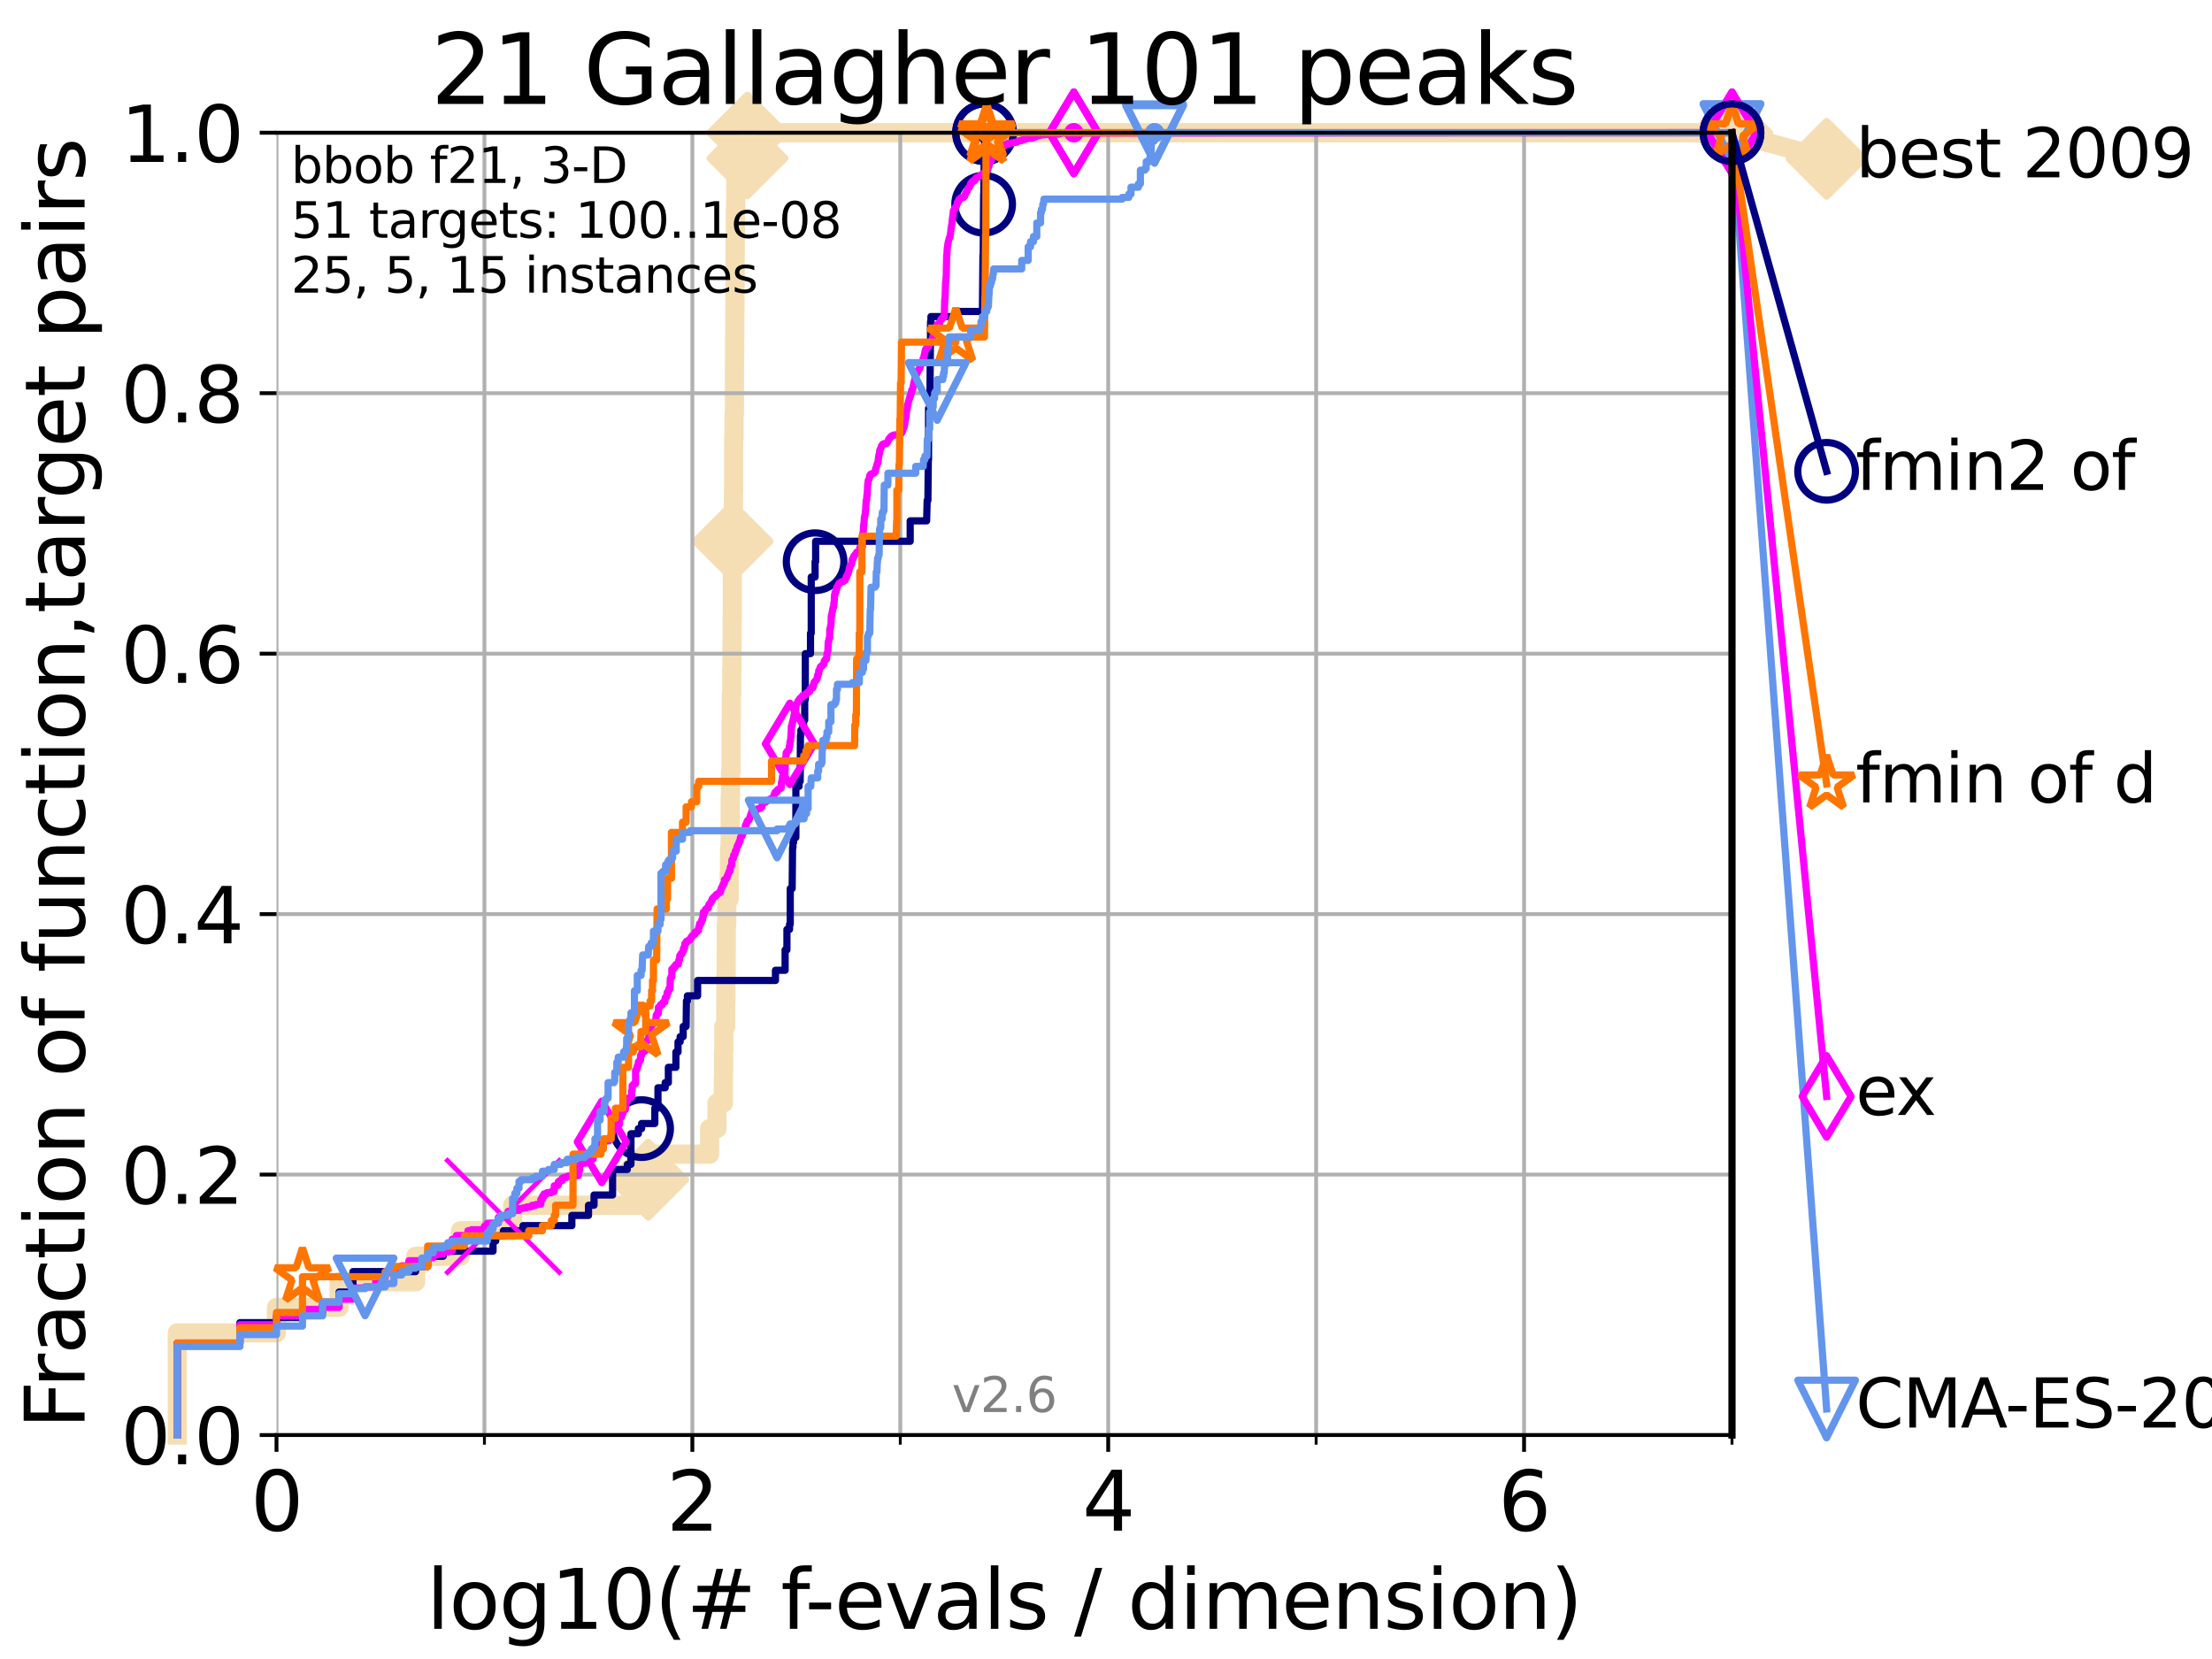 <?xml version="1.0" encoding="utf-8" standalone="no"?>
<!DOCTYPE svg PUBLIC "-//W3C//DTD SVG 1.1//EN"
  "http://www.w3.org/Graphics/SVG/1.1/DTD/svg11.dtd">
<svg xmlns:xlink="http://www.w3.org/1999/xlink" width="460.8pt" height="345.6pt" viewBox="0 0 460.8 345.6" xmlns="http://www.w3.org/2000/svg" version="1.1">
 <defs>
  <style type="text/css">*{stroke-linejoin: round; stroke-linecap: butt}</style>
 </defs>
 <g id="figure_1">
  <g id="patch_1">
   <path d="M 0 345.6 
L 460.8 345.6 
L 460.8 0 
L 0 0 
z
" style="fill: #ffffff"/>
  </g>
  <g id="axes_1">
   <g id="patch_2">
    <path d="M 57.6 298.944 
L 360.806 298.944 
L 360.806 27.648 
L 57.6 27.648 
z
" style="fill: #ffffff"/>
   </g>
   <g id="line2d_1">
    <path d="M 36.933 298.944 
L 36.933 277.666 
L 57.6 277.666 
L 57.6 272.346 
L 70.639 272.346 
L 70.639 267.027 
L 86.578 267.027 
L 86.578 261.707 
L 95.917 261.707 
L 95.917 256.388 
L 106.791 256.388 
L 106.791 251.068 
L 133.211 251.068 
L 133.211 245.749 
L 135.034 245.749 
L 135.034 240.429 
L 147.816 240.429 
L 147.816 235.11 
L 149.358 235.11 
L 149.358 229.79 
L 150.694 229.79 
L 150.694 224.471 
L 150.738 224.471 
L 150.738 219.151 
L 150.783 219.151 
L 150.783 213.832 
L 151.177 213.832 
L 151.177 208.512 
L 151.22 208.512 
L 151.22 203.192 
L 151.263 203.192 
L 151.263 197.873 
L 151.306 197.873 
L 151.306 192.553 
L 151.392 192.553 
L 151.392 187.234 
L 151.9 187.234 
L 151.9 181.914 
L 151.983 181.914 
L 151.983 176.595 
L 152.107 176.595 
L 152.107 165.956 
L 152.189 165.956 
L 152.189 160.636 
L 152.312 160.636 
L 152.312 149.997 
L 152.353 149.997 
L 152.353 144.678 
L 152.434 144.678 
L 152.434 139.358 
L 152.475 139.358 
L 152.475 134.039 
L 152.515 134.039 
L 152.515 128.719 
L 152.555 128.719 
L 152.555 118.08 
L 152.596 118.08 
L 152.596 112.76 
L 152.636 112.76 
L 152.636 107.441 
L 152.796 107.441 
L 152.796 102.121 
L 152.835 102.121 
L 152.835 91.482 
L 152.914 91.482 
L 152.914 86.163 
L 152.993 86.163 
L 152.993 75.524 
L 153.033 75.524 
L 153.033 70.204 
L 153.072 70.204 
L 153.072 64.885 
L 153.111 64.885 
L 153.111 59.565 
L 153.15 59.565 
L 153.15 48.926 
L 153.189 48.926 
L 153.189 43.607 
L 153.267 43.607 
L 153.267 38.287 
L 153.306 38.287 
L 153.306 32.968 
L 155.701 32.968 
L 155.701 27.648 
L 360.806 27.648 
" style="fill: none; stroke: #f5deb3; stroke-width: 4; stroke-linecap: square"/>
   </g>
   <g id="line2d_2">
    <defs>
     <path id="m4453247ff6" d="M -0 7.778 
L 7.778 0 
L 0 -7.778 
L -7.778 -0 
z
" style="stroke: #f5deb3; stroke-width: 1.5; stroke-linejoin: miter"/>
    </defs>
    <g>
     <use xlink:href="#m4453247ff6" x="135.034" y="245.749" style="fill: #f5deb3; stroke: #f5deb3; stroke-width: 1.5; stroke-linejoin: miter"/>
     <use xlink:href="#m4453247ff6" x="152.596" y="112.76" style="fill: #f5deb3; stroke: #f5deb3; stroke-width: 1.5; stroke-linejoin: miter"/>
     <use xlink:href="#m4453247ff6" x="155.701" y="32.968" style="fill: #f5deb3; stroke: #f5deb3; stroke-width: 1.5; stroke-linejoin: miter"/>
     <use xlink:href="#m4453247ff6" x="155.701" y="27.648" style="fill: #f5deb3; stroke: #f5deb3; stroke-width: 1.5; stroke-linejoin: miter"/>
     <use xlink:href="#m4453247ff6" x="155.701" y="27.648" style="fill: #f5deb3; stroke: #f5deb3; stroke-width: 1.5; stroke-linejoin: miter"/>
     <use xlink:href="#m4453247ff6" x="360.806" y="27.648" style="fill: #f5deb3; stroke: #f5deb3; stroke-width: 1.5; stroke-linejoin: miter"/>
    </g>
   </g>
   <g id="line2d_3">
    <path style="fill: none; stroke: #f5deb3; stroke-width: 4; stroke-linecap: square"/>
    <g/>
   </g>
   <g id="line2d_4">
    <path d="M 360.806 27.648 
L 380.515 33.074 
" style="fill: none; stroke: #f5deb3; stroke-width: 4; stroke-linecap: square"/>
    <g>
     <use xlink:href="#m4453247ff6" x="360.806" y="27.648" style="fill: #f5deb3; stroke: #f5deb3; stroke-width: 1.5; stroke-linejoin: miter"/>
     <use xlink:href="#m4453247ff6" x="380.515" y="33.074" style="fill: #f5deb3; stroke: #f5deb3; stroke-width: 1.5; stroke-linejoin: miter"/>
    </g>
   </g>
   <g id="matplotlib.axis_1">
    <g id="xtick_1">
     <g id="line2d_5">
      <path d="M 57.6 298.944 
L 57.6 27.648 
" clip-path="url(#pfb045a1b5c)" style="fill: none; stroke: #b0b0b0; stroke-width: 0.8; stroke-linecap: square"/>
     </g>
     <g id="line2d_6">
      <defs>
       <path id="m4295310216" d="M 0 0 
L 0 3.5 
" style="stroke: #000000; stroke-width: 0.8"/>
      </defs>
      <g>
       <use xlink:href="#m4295310216" x="57.6" y="298.944" style="stroke: #000000; stroke-width: 0.8"/>
      </g>
     </g>
     <g id="text_1">
      <!-- 0 -->
      <g transform="translate(52.192 318.861)scale(0.17 -0.17)">
       <defs>
        <path id="DejaVuSans-30" d="M 2034 4250 
Q 1547 4250 1301 3770 
Q 1056 3291 1056 2328 
Q 1056 1369 1301 889 
Q 1547 409 2034 409 
Q 2525 409 2770 889 
Q 3016 1369 3016 2328 
Q 3016 3291 2770 3770 
Q 2525 4250 2034 4250 
z
M 2034 4750 
Q 2819 4750 3233 4129 
Q 3647 3509 3647 2328 
Q 3647 1150 3233 529 
Q 2819 -91 2034 -91 
Q 1250 -91 836 529 
Q 422 1150 422 2328 
Q 422 3509 836 4129 
Q 1250 4750 2034 4750 
z
" transform="scale(0.016)"/>
       </defs>
       <use xlink:href="#DejaVuSans-30"/>
      </g>
     </g>
    </g>
    <g id="xtick_2">
     <g id="line2d_7">
      <path d="M 144.23 298.944 
L 144.23 27.648 
" clip-path="url(#pfb045a1b5c)" style="fill: none; stroke: #b0b0b0; stroke-width: 0.8; stroke-linecap: square"/>
     </g>
     <g id="line2d_8">
      <g>
       <use xlink:href="#m4295310216" x="144.23" y="298.944" style="stroke: #000000; stroke-width: 0.8"/>
      </g>
     </g>
     <g id="text_2">
      <!-- 2 -->
      <g transform="translate(138.822 318.861)scale(0.17 -0.17)">
       <defs>
        <path id="DejaVuSans-32" d="M 1228 531 
L 3431 531 
L 3431 0 
L 469 0 
L 469 531 
Q 828 903 1448 1529 
Q 2069 2156 2228 2338 
Q 2531 2678 2651 2914 
Q 2772 3150 2772 3378 
Q 2772 3750 2511 3984 
Q 2250 4219 1831 4219 
Q 1534 4219 1204 4116 
Q 875 4013 500 3803 
L 500 4441 
Q 881 4594 1212 4672 
Q 1544 4750 1819 4750 
Q 2544 4750 2975 4387 
Q 3406 4025 3406 3419 
Q 3406 3131 3298 2873 
Q 3191 2616 2906 2266 
Q 2828 2175 2409 1742 
Q 1991 1309 1228 531 
z
" transform="scale(0.016)"/>
       </defs>
       <use xlink:href="#DejaVuSans-32"/>
      </g>
     </g>
    </g>
    <g id="xtick_3">
     <g id="line2d_9">
      <path d="M 230.861 298.944 
L 230.861 27.648 
" clip-path="url(#pfb045a1b5c)" style="fill: none; stroke: #b0b0b0; stroke-width: 0.8; stroke-linecap: square"/>
     </g>
     <g id="line2d_10">
      <g>
       <use xlink:href="#m4295310216" x="230.861" y="298.944" style="stroke: #000000; stroke-width: 0.8"/>
      </g>
     </g>
     <g id="text_3">
      <!-- 4 -->
      <g transform="translate(225.453 318.861)scale(0.17 -0.17)">
       <defs>
        <path id="DejaVuSans-34" d="M 2419 4116 
L 825 1625 
L 2419 1625 
L 2419 4116 
z
M 2253 4666 
L 3047 4666 
L 3047 1625 
L 3713 1625 
L 3713 1100 
L 3047 1100 
L 3047 0 
L 2419 0 
L 2419 1100 
L 313 1100 
L 313 1709 
L 2253 4666 
z
" transform="scale(0.016)"/>
       </defs>
       <use xlink:href="#DejaVuSans-34"/>
      </g>
     </g>
    </g>
    <g id="xtick_4">
     <g id="line2d_11">
      <path d="M 317.491 298.944 
L 317.491 27.648 
" clip-path="url(#pfb045a1b5c)" style="fill: none; stroke: #b0b0b0; stroke-width: 0.8; stroke-linecap: square"/>
     </g>
     <g id="line2d_12">
      <g>
       <use xlink:href="#m4295310216" x="317.491" y="298.944" style="stroke: #000000; stroke-width: 0.8"/>
      </g>
     </g>
     <g id="text_4">
      <!-- 6 -->
      <g transform="translate(312.083 318.861)scale(0.17 -0.17)">
       <defs>
        <path id="DejaVuSans-36" d="M 2113 2584 
Q 1688 2584 1439 2293 
Q 1191 2003 1191 1497 
Q 1191 994 1439 701 
Q 1688 409 2113 409 
Q 2538 409 2786 701 
Q 3034 994 3034 1497 
Q 3034 2003 2786 2293 
Q 2538 2584 2113 2584 
z
M 3366 4563 
L 3366 3988 
Q 3128 4100 2886 4159 
Q 2644 4219 2406 4219 
Q 1781 4219 1451 3797 
Q 1122 3375 1075 2522 
Q 1259 2794 1537 2939 
Q 1816 3084 2150 3084 
Q 2853 3084 3261 2657 
Q 3669 2231 3669 1497 
Q 3669 778 3244 343 
Q 2819 -91 2113 -91 
Q 1303 -91 875 529 
Q 447 1150 447 2328 
Q 447 3434 972 4092 
Q 1497 4750 2381 4750 
Q 2619 4750 2861 4703 
Q 3103 4656 3366 4563 
z
" transform="scale(0.016)"/>
       </defs>
       <use xlink:href="#DejaVuSans-36"/>
      </g>
     </g>
    </g>
    <g id="xtick_5">
     <g id="line2d_13">
      <path d="M 100.915 298.944 
L 100.915 27.648 
" clip-path="url(#pfb045a1b5c)" style="fill: none; stroke: #b0b0b0; stroke-width: 0.8; stroke-linecap: square"/>
     </g>
     <g id="line2d_14">
      <defs>
       <path id="m7f346b6ec6" d="M 0 0 
L 0 2 
" style="stroke: #000000; stroke-width: 0.6"/>
      </defs>
      <g>
       <use xlink:href="#m7f346b6ec6" x="100.915" y="298.944" style="stroke: #000000; stroke-width: 0.6"/>
      </g>
     </g>
    </g>
    <g id="xtick_6">
     <g id="line2d_15">
      <path d="M 187.546 298.944 
L 187.546 27.648 
" clip-path="url(#pfb045a1b5c)" style="fill: none; stroke: #b0b0b0; stroke-width: 0.8; stroke-linecap: square"/>
     </g>
     <g id="line2d_16">
      <g>
       <use xlink:href="#m7f346b6ec6" x="187.546" y="298.944" style="stroke: #000000; stroke-width: 0.6"/>
      </g>
     </g>
    </g>
    <g id="xtick_7">
     <g id="line2d_17">
      <path d="M 274.176 298.944 
L 274.176 27.648 
" clip-path="url(#pfb045a1b5c)" style="fill: none; stroke: #b0b0b0; stroke-width: 0.8; stroke-linecap: square"/>
     </g>
     <g id="line2d_18">
      <g>
       <use xlink:href="#m7f346b6ec6" x="274.176" y="298.944" style="stroke: #000000; stroke-width: 0.6"/>
      </g>
     </g>
    </g>
    <g id="xtick_8">
     <g id="line2d_19">
      <path d="M 360.806 298.944 
L 360.806 27.648 
" clip-path="url(#pfb045a1b5c)" style="fill: none; stroke: #b0b0b0; stroke-width: 0.8; stroke-linecap: square"/>
     </g>
     <g id="line2d_20">
      <g>
       <use xlink:href="#m7f346b6ec6" x="360.806" y="298.944" style="stroke: #000000; stroke-width: 0.6"/>
      </g>
     </g>
    </g>
    <g id="text_5">
     <!-- log10(# f-evals / dimension) -->
     <g transform="translate(88.823 339.314)scale(0.17 -0.17)">
      <defs>
       <path id="DejaVuSans-6c" d="M 603 4863 
L 1178 4863 
L 1178 0 
L 603 0 
L 603 4863 
z
" transform="scale(0.016)"/>
       <path id="DejaVuSans-6f" d="M 1959 3097 
Q 1497 3097 1228 2736 
Q 959 2375 959 1747 
Q 959 1119 1226 758 
Q 1494 397 1959 397 
Q 2419 397 2687 759 
Q 2956 1122 2956 1747 
Q 2956 2369 2687 2733 
Q 2419 3097 1959 3097 
z
M 1959 3584 
Q 2709 3584 3137 3096 
Q 3566 2609 3566 1747 
Q 3566 888 3137 398 
Q 2709 -91 1959 -91 
Q 1206 -91 779 398 
Q 353 888 353 1747 
Q 353 2609 779 3096 
Q 1206 3584 1959 3584 
z
" transform="scale(0.016)"/>
       <path id="DejaVuSans-67" d="M 2906 1791 
Q 2906 2416 2648 2759 
Q 2391 3103 1925 3103 
Q 1463 3103 1205 2759 
Q 947 2416 947 1791 
Q 947 1169 1205 825 
Q 1463 481 1925 481 
Q 2391 481 2648 825 
Q 2906 1169 2906 1791 
z
M 3481 434 
Q 3481 -459 3084 -895 
Q 2688 -1331 1869 -1331 
Q 1566 -1331 1297 -1286 
Q 1028 -1241 775 -1147 
L 775 -588 
Q 1028 -725 1275 -790 
Q 1522 -856 1778 -856 
Q 2344 -856 2625 -561 
Q 2906 -266 2906 331 
L 2906 616 
Q 2728 306 2450 153 
Q 2172 0 1784 0 
Q 1141 0 747 490 
Q 353 981 353 1791 
Q 353 2603 747 3093 
Q 1141 3584 1784 3584 
Q 2172 3584 2450 3431 
Q 2728 3278 2906 2969 
L 2906 3500 
L 3481 3500 
L 3481 434 
z
" transform="scale(0.016)"/>
       <path id="DejaVuSans-31" d="M 794 531 
L 1825 531 
L 1825 4091 
L 703 3866 
L 703 4441 
L 1819 4666 
L 2450 4666 
L 2450 531 
L 3481 531 
L 3481 0 
L 794 0 
L 794 531 
z
" transform="scale(0.016)"/>
       <path id="DejaVuSans-28" d="M 1984 4856 
Q 1566 4138 1362 3434 
Q 1159 2731 1159 2009 
Q 1159 1288 1364 580 
Q 1569 -128 1984 -844 
L 1484 -844 
Q 1016 -109 783 600 
Q 550 1309 550 2009 
Q 550 2706 781 3412 
Q 1013 4119 1484 4856 
L 1984 4856 
z
" transform="scale(0.016)"/>
       <path id="DejaVuSans-23" d="M 3272 2816 
L 2363 2816 
L 2100 1772 
L 3016 1772 
L 3272 2816 
z
M 2803 4594 
L 2478 3297 
L 3391 3297 
L 3719 4594 
L 4219 4594 
L 3897 3297 
L 4872 3297 
L 4872 2816 
L 3775 2816 
L 3519 1772 
L 4513 1772 
L 4513 1294 
L 3397 1294 
L 3072 0 
L 2572 0 
L 2894 1294 
L 1978 1294 
L 1656 0 
L 1153 0 
L 1478 1294 
L 494 1294 
L 494 1772 
L 1594 1772 
L 1856 2816 
L 850 2816 
L 850 3297 
L 1978 3297 
L 2297 4594 
L 2803 4594 
z
" transform="scale(0.016)"/>
       <path id="DejaVuSans-20" transform="scale(0.016)"/>
       <path id="DejaVuSans-66" d="M 2375 4863 
L 2375 4384 
L 1825 4384 
Q 1516 4384 1395 4259 
Q 1275 4134 1275 3809 
L 1275 3500 
L 2222 3500 
L 2222 3053 
L 1275 3053 
L 1275 0 
L 697 0 
L 697 3053 
L 147 3053 
L 147 3500 
L 697 3500 
L 697 3744 
Q 697 4328 969 4595 
Q 1241 4863 1831 4863 
L 2375 4863 
z
" transform="scale(0.016)"/>
       <path id="DejaVuSans-2d" d="M 313 2009 
L 1997 2009 
L 1997 1497 
L 313 1497 
L 313 2009 
z
" transform="scale(0.016)"/>
       <path id="DejaVuSans-65" d="M 3597 1894 
L 3597 1613 
L 953 1613 
Q 991 1019 1311 708 
Q 1631 397 2203 397 
Q 2534 397 2845 478 
Q 3156 559 3463 722 
L 3463 178 
Q 3153 47 2828 -22 
Q 2503 -91 2169 -91 
Q 1331 -91 842 396 
Q 353 884 353 1716 
Q 353 2575 817 3079 
Q 1281 3584 2069 3584 
Q 2775 3584 3186 3129 
Q 3597 2675 3597 1894 
z
M 3022 2063 
Q 3016 2534 2758 2815 
Q 2500 3097 2075 3097 
Q 1594 3097 1305 2825 
Q 1016 2553 972 2059 
L 3022 2063 
z
" transform="scale(0.016)"/>
       <path id="DejaVuSans-76" d="M 191 3500 
L 800 3500 
L 1894 563 
L 2988 3500 
L 3597 3500 
L 2284 0 
L 1503 0 
L 191 3500 
z
" transform="scale(0.016)"/>
       <path id="DejaVuSans-61" d="M 2194 1759 
Q 1497 1759 1228 1600 
Q 959 1441 959 1056 
Q 959 750 1161 570 
Q 1363 391 1709 391 
Q 2188 391 2477 730 
Q 2766 1069 2766 1631 
L 2766 1759 
L 2194 1759 
z
M 3341 1997 
L 3341 0 
L 2766 0 
L 2766 531 
Q 2569 213 2275 61 
Q 1981 -91 1556 -91 
Q 1019 -91 701 211 
Q 384 513 384 1019 
Q 384 1609 779 1909 
Q 1175 2209 1959 2209 
L 2766 2209 
L 2766 2266 
Q 2766 2663 2505 2880 
Q 2244 3097 1772 3097 
Q 1472 3097 1187 3025 
Q 903 2953 641 2809 
L 641 3341 
Q 956 3463 1253 3523 
Q 1550 3584 1831 3584 
Q 2591 3584 2966 3190 
Q 3341 2797 3341 1997 
z
" transform="scale(0.016)"/>
       <path id="DejaVuSans-73" d="M 2834 3397 
L 2834 2853 
Q 2591 2978 2328 3040 
Q 2066 3103 1784 3103 
Q 1356 3103 1142 2972 
Q 928 2841 928 2578 
Q 928 2378 1081 2264 
Q 1234 2150 1697 2047 
L 1894 2003 
Q 2506 1872 2764 1633 
Q 3022 1394 3022 966 
Q 3022 478 2636 193 
Q 2250 -91 1575 -91 
Q 1294 -91 989 -36 
Q 684 19 347 128 
L 347 722 
Q 666 556 975 473 
Q 1284 391 1588 391 
Q 1994 391 2212 530 
Q 2431 669 2431 922 
Q 2431 1156 2273 1281 
Q 2116 1406 1581 1522 
L 1381 1569 
Q 847 1681 609 1914 
Q 372 2147 372 2553 
Q 372 3047 722 3315 
Q 1072 3584 1716 3584 
Q 2034 3584 2315 3537 
Q 2597 3491 2834 3397 
z
" transform="scale(0.016)"/>
       <path id="DejaVuSans-2f" d="M 1625 4666 
L 2156 4666 
L 531 -594 
L 0 -594 
L 1625 4666 
z
" transform="scale(0.016)"/>
       <path id="DejaVuSans-64" d="M 2906 2969 
L 2906 4863 
L 3481 4863 
L 3481 0 
L 2906 0 
L 2906 525 
Q 2725 213 2448 61 
Q 2172 -91 1784 -91 
Q 1150 -91 751 415 
Q 353 922 353 1747 
Q 353 2572 751 3078 
Q 1150 3584 1784 3584 
Q 2172 3584 2448 3432 
Q 2725 3281 2906 2969 
z
M 947 1747 
Q 947 1113 1208 752 
Q 1469 391 1925 391 
Q 2381 391 2643 752 
Q 2906 1113 2906 1747 
Q 2906 2381 2643 2742 
Q 2381 3103 1925 3103 
Q 1469 3103 1208 2742 
Q 947 2381 947 1747 
z
" transform="scale(0.016)"/>
       <path id="DejaVuSans-69" d="M 603 3500 
L 1178 3500 
L 1178 0 
L 603 0 
L 603 3500 
z
M 603 4863 
L 1178 4863 
L 1178 4134 
L 603 4134 
L 603 4863 
z
" transform="scale(0.016)"/>
       <path id="DejaVuSans-6d" d="M 3328 2828 
Q 3544 3216 3844 3400 
Q 4144 3584 4550 3584 
Q 5097 3584 5394 3201 
Q 5691 2819 5691 2113 
L 5691 0 
L 5113 0 
L 5113 2094 
Q 5113 2597 4934 2840 
Q 4756 3084 4391 3084 
Q 3944 3084 3684 2787 
Q 3425 2491 3425 1978 
L 3425 0 
L 2847 0 
L 2847 2094 
Q 2847 2600 2669 2842 
Q 2491 3084 2119 3084 
Q 1678 3084 1418 2786 
Q 1159 2488 1159 1978 
L 1159 0 
L 581 0 
L 581 3500 
L 1159 3500 
L 1159 2956 
Q 1356 3278 1631 3431 
Q 1906 3584 2284 3584 
Q 2666 3584 2933 3390 
Q 3200 3197 3328 2828 
z
" transform="scale(0.016)"/>
       <path id="DejaVuSans-6e" d="M 3513 2113 
L 3513 0 
L 2938 0 
L 2938 2094 
Q 2938 2591 2744 2837 
Q 2550 3084 2163 3084 
Q 1697 3084 1428 2787 
Q 1159 2491 1159 1978 
L 1159 0 
L 581 0 
L 581 3500 
L 1159 3500 
L 1159 2956 
Q 1366 3272 1645 3428 
Q 1925 3584 2291 3584 
Q 2894 3584 3203 3211 
Q 3513 2838 3513 2113 
z
" transform="scale(0.016)"/>
       <path id="DejaVuSans-29" d="M 513 4856 
L 1013 4856 
Q 1481 4119 1714 3412 
Q 1947 2706 1947 2009 
Q 1947 1309 1714 600 
Q 1481 -109 1013 -844 
L 513 -844 
Q 928 -128 1133 580 
Q 1338 1288 1338 2009 
Q 1338 2731 1133 3434 
Q 928 4138 513 4856 
z
" transform="scale(0.016)"/>
      </defs>
      <use xlink:href="#DejaVuSans-6c"/>
      <use xlink:href="#DejaVuSans-6f" x="27.783"/>
      <use xlink:href="#DejaVuSans-67" x="88.965"/>
      <use xlink:href="#DejaVuSans-31" x="152.441"/>
      <use xlink:href="#DejaVuSans-30" x="216.064"/>
      <use xlink:href="#DejaVuSans-28" x="279.688"/>
      <use xlink:href="#DejaVuSans-23" x="318.701"/>
      <use xlink:href="#DejaVuSans-20" x="402.49"/>
      <use xlink:href="#DejaVuSans-66" x="434.277"/>
      <use xlink:href="#DejaVuSans-2d" x="463.982"/>
      <use xlink:href="#DejaVuSans-65" x="500.066"/>
      <use xlink:href="#DejaVuSans-76" x="561.59"/>
      <use xlink:href="#DejaVuSans-61" x="620.77"/>
      <use xlink:href="#DejaVuSans-6c" x="682.049"/>
      <use xlink:href="#DejaVuSans-73" x="709.832"/>
      <use xlink:href="#DejaVuSans-20" x="761.932"/>
      <use xlink:href="#DejaVuSans-2f" x="793.719"/>
      <use xlink:href="#DejaVuSans-20" x="827.41"/>
      <use xlink:href="#DejaVuSans-64" x="859.197"/>
      <use xlink:href="#DejaVuSans-69" x="922.674"/>
      <use xlink:href="#DejaVuSans-6d" x="950.457"/>
      <use xlink:href="#DejaVuSans-65" x="1047.869"/>
      <use xlink:href="#DejaVuSans-6e" x="1109.393"/>
      <use xlink:href="#DejaVuSans-73" x="1172.771"/>
      <use xlink:href="#DejaVuSans-69" x="1224.871"/>
      <use xlink:href="#DejaVuSans-6f" x="1252.654"/>
      <use xlink:href="#DejaVuSans-6e" x="1313.836"/>
      <use xlink:href="#DejaVuSans-29" x="1377.215"/>
     </g>
    </g>
   </g>
   <g id="matplotlib.axis_2">
    <g id="ytick_1">
     <g id="line2d_21">
      <path d="M 57.6 298.944 
L 360.806 298.944 
" clip-path="url(#pfb045a1b5c)" style="fill: none; stroke: #b0b0b0; stroke-width: 0.8; stroke-linecap: square"/>
     </g>
     <g id="line2d_22">
      <defs>
       <path id="m3a5dd97fe1" d="M 0 0 
L -3.5 0 
" style="stroke: #000000; stroke-width: 0.8"/>
      </defs>
      <g>
       <use xlink:href="#m3a5dd97fe1" x="57.6" y="298.944" style="stroke: #000000; stroke-width: 0.8"/>
      </g>
     </g>
     <g id="text_6">
      <!-- 0.0 -->
      <g transform="translate(25.155 305.023)scale(0.16 -0.16)">
       <defs>
        <path id="DejaVuSans-2e" d="M 684 794 
L 1344 794 
L 1344 0 
L 684 0 
L 684 794 
z
" transform="scale(0.016)"/>
       </defs>
       <use xlink:href="#DejaVuSans-30"/>
       <use xlink:href="#DejaVuSans-2e" x="63.623"/>
       <use xlink:href="#DejaVuSans-30" x="95.41"/>
      </g>
     </g>
    </g>
    <g id="ytick_2">
     <g id="line2d_23">
      <path d="M 57.6 244.685 
L 360.806 244.685 
" clip-path="url(#pfb045a1b5c)" style="fill: none; stroke: #b0b0b0; stroke-width: 0.8; stroke-linecap: square"/>
     </g>
     <g id="line2d_24">
      <g>
       <use xlink:href="#m3a5dd97fe1" x="57.6" y="244.685" style="stroke: #000000; stroke-width: 0.8"/>
      </g>
     </g>
     <g id="text_7">
      <!-- 0.2 -->
      <g transform="translate(25.155 250.764)scale(0.16 -0.16)">
       <use xlink:href="#DejaVuSans-30"/>
       <use xlink:href="#DejaVuSans-2e" x="63.623"/>
       <use xlink:href="#DejaVuSans-32" x="95.41"/>
      </g>
     </g>
    </g>
    <g id="ytick_3">
     <g id="line2d_25">
      <path d="M 57.6 190.426 
L 360.806 190.426 
" clip-path="url(#pfb045a1b5c)" style="fill: none; stroke: #b0b0b0; stroke-width: 0.8; stroke-linecap: square"/>
     </g>
     <g id="line2d_26">
      <g>
       <use xlink:href="#m3a5dd97fe1" x="57.6" y="190.426" style="stroke: #000000; stroke-width: 0.8"/>
      </g>
     </g>
     <g id="text_8">
      <!-- 0.4 -->
      <g transform="translate(25.155 196.504)scale(0.16 -0.16)">
       <use xlink:href="#DejaVuSans-30"/>
       <use xlink:href="#DejaVuSans-2e" x="63.623"/>
       <use xlink:href="#DejaVuSans-34" x="95.41"/>
      </g>
     </g>
    </g>
    <g id="ytick_4">
     <g id="line2d_27">
      <path d="M 57.6 136.166 
L 360.806 136.166 
" clip-path="url(#pfb045a1b5c)" style="fill: none; stroke: #b0b0b0; stroke-width: 0.8; stroke-linecap: square"/>
     </g>
     <g id="line2d_28">
      <g>
       <use xlink:href="#m3a5dd97fe1" x="57.6" y="136.166" style="stroke: #000000; stroke-width: 0.8"/>
      </g>
     </g>
     <g id="text_9">
      <!-- 0.6 -->
      <g transform="translate(25.155 142.245)scale(0.16 -0.16)">
       <use xlink:href="#DejaVuSans-30"/>
       <use xlink:href="#DejaVuSans-2e" x="63.623"/>
       <use xlink:href="#DejaVuSans-36" x="95.41"/>
      </g>
     </g>
    </g>
    <g id="ytick_5">
     <g id="line2d_29">
      <path d="M 57.6 81.907 
L 360.806 81.907 
" clip-path="url(#pfb045a1b5c)" style="fill: none; stroke: #b0b0b0; stroke-width: 0.8; stroke-linecap: square"/>
     </g>
     <g id="line2d_30">
      <g>
       <use xlink:href="#m3a5dd97fe1" x="57.6" y="81.907" style="stroke: #000000; stroke-width: 0.8"/>
      </g>
     </g>
     <g id="text_10">
      <!-- 0.8 -->
      <g transform="translate(25.155 87.986)scale(0.16 -0.16)">
       <defs>
        <path id="DejaVuSans-38" d="M 2034 2216 
Q 1584 2216 1326 1975 
Q 1069 1734 1069 1313 
Q 1069 891 1326 650 
Q 1584 409 2034 409 
Q 2484 409 2743 651 
Q 3003 894 3003 1313 
Q 3003 1734 2745 1975 
Q 2488 2216 2034 2216 
z
M 1403 2484 
Q 997 2584 770 2862 
Q 544 3141 544 3541 
Q 544 4100 942 4425 
Q 1341 4750 2034 4750 
Q 2731 4750 3128 4425 
Q 3525 4100 3525 3541 
Q 3525 3141 3298 2862 
Q 3072 2584 2669 2484 
Q 3125 2378 3379 2068 
Q 3634 1759 3634 1313 
Q 3634 634 3220 271 
Q 2806 -91 2034 -91 
Q 1263 -91 848 271 
Q 434 634 434 1313 
Q 434 1759 690 2068 
Q 947 2378 1403 2484 
z
M 1172 3481 
Q 1172 3119 1398 2916 
Q 1625 2713 2034 2713 
Q 2441 2713 2670 2916 
Q 2900 3119 2900 3481 
Q 2900 3844 2670 4047 
Q 2441 4250 2034 4250 
Q 1625 4250 1398 4047 
Q 1172 3844 1172 3481 
z
" transform="scale(0.016)"/>
       </defs>
       <use xlink:href="#DejaVuSans-30"/>
       <use xlink:href="#DejaVuSans-2e" x="63.623"/>
       <use xlink:href="#DejaVuSans-38" x="95.41"/>
      </g>
     </g>
    </g>
    <g id="ytick_6">
     <g id="line2d_31">
      <path d="M 57.6 27.648 
L 360.806 27.648 
" clip-path="url(#pfb045a1b5c)" style="fill: none; stroke: #b0b0b0; stroke-width: 0.8; stroke-linecap: square"/>
     </g>
     <g id="line2d_32">
      <g>
       <use xlink:href="#m3a5dd97fe1" x="57.6" y="27.648" style="stroke: #000000; stroke-width: 0.8"/>
      </g>
     </g>
     <g id="text_11">
      <!-- 1.0 -->
      <g transform="translate(25.155 33.727)scale(0.16 -0.16)">
       <use xlink:href="#DejaVuSans-31"/>
       <use xlink:href="#DejaVuSans-2e" x="63.623"/>
       <use xlink:href="#DejaVuSans-30" x="95.41"/>
      </g>
     </g>
    </g>
    <g id="text_12">
     <!-- Fraction of function,target pairs -->
     <g transform="translate(17.62 297.681)rotate(-90)scale(0.17 -0.17)">
      <defs>
       <path id="DejaVuSans-46" d="M 628 4666 
L 3309 4666 
L 3309 4134 
L 1259 4134 
L 1259 2759 
L 3109 2759 
L 3109 2228 
L 1259 2228 
L 1259 0 
L 628 0 
L 628 4666 
z
" transform="scale(0.016)"/>
       <path id="DejaVuSans-72" d="M 2631 2963 
Q 2534 3019 2420 3045 
Q 2306 3072 2169 3072 
Q 1681 3072 1420 2755 
Q 1159 2438 1159 1844 
L 1159 0 
L 581 0 
L 581 3500 
L 1159 3500 
L 1159 2956 
Q 1341 3275 1631 3429 
Q 1922 3584 2338 3584 
Q 2397 3584 2469 3576 
Q 2541 3569 2628 3553 
L 2631 2963 
z
" transform="scale(0.016)"/>
       <path id="DejaVuSans-63" d="M 3122 3366 
L 3122 2828 
Q 2878 2963 2633 3030 
Q 2388 3097 2138 3097 
Q 1578 3097 1268 2742 
Q 959 2388 959 1747 
Q 959 1106 1268 751 
Q 1578 397 2138 397 
Q 2388 397 2633 464 
Q 2878 531 3122 666 
L 3122 134 
Q 2881 22 2623 -34 
Q 2366 -91 2075 -91 
Q 1284 -91 818 406 
Q 353 903 353 1747 
Q 353 2603 823 3093 
Q 1294 3584 2113 3584 
Q 2378 3584 2631 3529 
Q 2884 3475 3122 3366 
z
" transform="scale(0.016)"/>
       <path id="DejaVuSans-74" d="M 1172 4494 
L 1172 3500 
L 2356 3500 
L 2356 3053 
L 1172 3053 
L 1172 1153 
Q 1172 725 1289 603 
Q 1406 481 1766 481 
L 2356 481 
L 2356 0 
L 1766 0 
Q 1100 0 847 248 
Q 594 497 594 1153 
L 594 3053 
L 172 3053 
L 172 3500 
L 594 3500 
L 594 4494 
L 1172 4494 
z
" transform="scale(0.016)"/>
       <path id="DejaVuSans-75" d="M 544 1381 
L 544 3500 
L 1119 3500 
L 1119 1403 
Q 1119 906 1312 657 
Q 1506 409 1894 409 
Q 2359 409 2629 706 
Q 2900 1003 2900 1516 
L 2900 3500 
L 3475 3500 
L 3475 0 
L 2900 0 
L 2900 538 
Q 2691 219 2414 64 
Q 2138 -91 1772 -91 
Q 1169 -91 856 284 
Q 544 659 544 1381 
z
M 1991 3584 
L 1991 3584 
z
" transform="scale(0.016)"/>
       <path id="DejaVuSans-2c" d="M 750 794 
L 1409 794 
L 1409 256 
L 897 -744 
L 494 -744 
L 750 256 
L 750 794 
z
" transform="scale(0.016)"/>
       <path id="DejaVuSans-70" d="M 1159 525 
L 1159 -1331 
L 581 -1331 
L 581 3500 
L 1159 3500 
L 1159 2969 
Q 1341 3281 1617 3432 
Q 1894 3584 2278 3584 
Q 2916 3584 3314 3078 
Q 3713 2572 3713 1747 
Q 3713 922 3314 415 
Q 2916 -91 2278 -91 
Q 1894 -91 1617 61 
Q 1341 213 1159 525 
z
M 3116 1747 
Q 3116 2381 2855 2742 
Q 2594 3103 2138 3103 
Q 1681 3103 1420 2742 
Q 1159 2381 1159 1747 
Q 1159 1113 1420 752 
Q 1681 391 2138 391 
Q 2594 391 2855 752 
Q 3116 1113 3116 1747 
z
" transform="scale(0.016)"/>
      </defs>
      <use xlink:href="#DejaVuSans-46"/>
      <use xlink:href="#DejaVuSans-72" x="50.27"/>
      <use xlink:href="#DejaVuSans-61" x="91.383"/>
      <use xlink:href="#DejaVuSans-63" x="152.662"/>
      <use xlink:href="#DejaVuSans-74" x="207.643"/>
      <use xlink:href="#DejaVuSans-69" x="246.852"/>
      <use xlink:href="#DejaVuSans-6f" x="274.635"/>
      <use xlink:href="#DejaVuSans-6e" x="335.816"/>
      <use xlink:href="#DejaVuSans-20" x="399.195"/>
      <use xlink:href="#DejaVuSans-6f" x="430.982"/>
      <use xlink:href="#DejaVuSans-66" x="492.164"/>
      <use xlink:href="#DejaVuSans-20" x="527.369"/>
      <use xlink:href="#DejaVuSans-66" x="559.156"/>
      <use xlink:href="#DejaVuSans-75" x="594.361"/>
      <use xlink:href="#DejaVuSans-6e" x="657.74"/>
      <use xlink:href="#DejaVuSans-63" x="721.119"/>
      <use xlink:href="#DejaVuSans-74" x="776.1"/>
      <use xlink:href="#DejaVuSans-69" x="815.309"/>
      <use xlink:href="#DejaVuSans-6f" x="843.092"/>
      <use xlink:href="#DejaVuSans-6e" x="904.273"/>
      <use xlink:href="#DejaVuSans-2c" x="967.652"/>
      <use xlink:href="#DejaVuSans-74" x="999.439"/>
      <use xlink:href="#DejaVuSans-61" x="1038.648"/>
      <use xlink:href="#DejaVuSans-72" x="1099.928"/>
      <use xlink:href="#DejaVuSans-67" x="1139.291"/>
      <use xlink:href="#DejaVuSans-65" x="1202.768"/>
      <use xlink:href="#DejaVuSans-74" x="1264.291"/>
      <use xlink:href="#DejaVuSans-20" x="1303.5"/>
      <use xlink:href="#DejaVuSans-70" x="1335.287"/>
      <use xlink:href="#DejaVuSans-61" x="1398.764"/>
      <use xlink:href="#DejaVuSans-69" x="1460.043"/>
      <use xlink:href="#DejaVuSans-72" x="1487.826"/>
      <use xlink:href="#DejaVuSans-73" x="1528.939"/>
     </g>
    </g>
   </g>
   <g id="line2d_33">
    <defs>
     <path id="m52ac204d49" d="M 0 1.5 
C 0.398 1.5 0.779 1.342 1.061 1.061 
C 1.342 0.779 1.5 0.398 1.5 0 
C 1.5 -0.398 1.342 -0.779 1.061 -1.061 
C 0.779 -1.342 0.398 -1.5 0 -1.5 
C -0.398 -1.5 -0.779 -1.342 -1.061 -1.061 
C -1.342 -0.779 -1.5 -0.398 -1.5 0 
C -1.5 0.398 -1.342 0.779 -1.061 1.061 
C -0.779 1.342 -0.398 1.5 0 1.5 
z
" style="stroke: #f5deb3"/>
    </defs>
    <g>
     <use xlink:href="#m52ac204d49" x="155.701" y="27.648" style="fill: #f5deb3; stroke: #f5deb3"/>
     <use xlink:href="#m52ac204d49" x="155.701" y="27.648" style="fill: #f5deb3; stroke: #f5deb3"/>
    </g>
   </g>
   <g id="line2d_34">
    <defs>
     <path id="med2b785b9f" d="M 0 1.5 
C 0.398 1.5 0.779 1.342 1.061 1.061 
C 1.342 0.779 1.5 0.398 1.5 0 
C 1.5 -0.398 1.342 -0.779 1.061 -1.061 
C 0.779 -1.342 0.398 -1.5 0 -1.5 
C -0.398 -1.5 -0.779 -1.342 -1.061 -1.061 
C -1.342 -0.779 -1.5 -0.398 -1.5 0 
C -1.5 0.398 -1.342 0.779 -1.061 1.061 
C -0.779 1.342 -0.398 1.5 0 1.5 
z
" style="stroke: #000080"/>
    </defs>
    <g>
     <use xlink:href="#med2b785b9f" x="205.103" y="27.648" style="fill: #000080; stroke: #000080"/>
     <use xlink:href="#med2b785b9f" x="205.103" y="27.648" style="fill: #000080; stroke: #000080"/>
    </g>
   </g>
   <g id="line2d_35">
    <path d="M 36.933 298.944 
L 36.933 279.794 
L 49.973 279.794 
L 49.973 275.538 
L 57.6 275.538 
L 57.6 274.474 
L 63.012 274.474 
L 63.012 273.41 
L 67.209 273.41 
L 67.209 271.282 
L 70.639 271.282 
L 70.639 269.155 
L 73.539 269.155 
L 73.539 264.899 
L 86.578 264.899 
L 86.578 263.835 
L 89.09 263.835 
L 89.09 261.707 
L 92.323 261.707 
L 92.323 260.643 
L 102.708 260.643 
L 102.708 258.516 
L 103.27 258.516 
L 103.27 257.452 
L 104.86 257.452 
L 104.86 256.388 
L 108.956 256.388 
L 108.956 255.324 
L 119.129 255.324 
L 119.129 253.196 
L 122.599 253.196 
L 122.599 251.068 
L 123.751 251.068 
L 123.751 248.94 
L 127.61 248.94 
L 127.61 243.621 
L 130.683 243.621 
L 130.683 242.557 
L 131.44 242.557 
L 131.44 236.174 
L 132.984 236.174 
L 132.984 235.11 
L 133.656 235.11 
L 133.656 234.046 
L 136.414 234.046 
L 136.414 230.854 
L 137.067 230.854 
L 137.067 226.598 
L 138.566 226.598 
L 138.566 225.534 
L 139.232 225.534 
L 139.232 222.343 
L 140.801 222.343 
L 140.801 219.151 
L 141.247 219.151 
L 141.247 217.023 
L 141.683 217.023 
L 141.683 215.959 
L 142.318 215.959 
L 142.318 213.832 
L 142.933 213.832 
L 143 208.512 
L 143.199 208.512 
L 143.199 207.448 
L 145.327 207.448 
L 145.327 204.256 
L 161.542 204.256 
L 161.542 202.129 
L 163.554 202.129 
L 163.554 197.873 
L 163.932 197.873 
L 163.932 193.617 
L 164.474 193.617 
L 164.474 192.553 
L 164.623 192.553 
L 164.623 185.106 
L 165.022 185.106 
L 165.105 176.595 
L 165.187 176.595 
L 165.187 175.531 
L 165.31 175.531 
L 165.31 174.467 
L 165.795 174.467 
L 165.795 163.828 
L 166.461 163.828 
L 166.461 162.764 
L 166.69 162.764 
L 166.747 153.189 
L 166.841 153.189 
L 166.841 152.125 
L 167.215 152.125 
L 167.215 151.061 
L 167.398 151.061 
L 167.398 149.997 
L 167.635 149.997 
L 167.635 145.742 
L 167.761 145.742 
L 167.761 136.166 
L 168.842 136.166 
L 168.842 131.911 
L 168.994 131.911 
L 168.994 120.208 
L 169.8 120.208 
L 169.8 117.016 
L 169.913 117.016 
L 169.913 112.76 
L 189.61 112.76 
L 189.61 108.505 
L 193.037 108.505 
L 193.14 104.249 
L 193.298 104.249 
L 193.385 95.738 
L 193.431 95.738 
L 193.431 85.099 
L 193.704 85.099 
L 193.812 72.332 
L 193.817 72.332 
L 193.853 67.013 
L 193.933 67.013 
L 193.933 65.949 
L 199.511 65.949 
L 199.511 64.885 
L 204.654 64.885 
L 204.765 53.182 
L 204.815 53.182 
L 204.912 40.415 
L 204.942 40.415 
L 205.049 30.84 
L 205.079 30.84 
L 205.103 27.648 
L 360.806 27.648 
L 360.806 27.648 
" style="fill: none; stroke: #000080; stroke-width: 1.5; stroke-linecap: square"/>
   </g>
   <g id="line2d_36">
    <defs>
     <path id="mb7c7f3d89d" d="M 0 6 
C 1.591 6 3.117 5.368 4.243 4.243 
C 5.368 3.117 6 1.591 6 0 
C 6 -1.591 5.368 -3.117 4.243 -4.243 
C 3.117 -5.368 1.591 -6 0 -6 
C -1.591 -6 -3.117 -5.368 -4.243 -4.243 
C -5.368 -3.117 -6 -1.591 -6 0 
C -6 1.591 -5.368 3.117 -4.243 4.243 
C -3.117 5.368 -1.591 6 0 6 
z
" style="stroke: #000080; stroke-width: 1.5"/>
    </defs>
    <g>
     <use xlink:href="#mb7c7f3d89d" x="133.656" y="235.11" style="fill-opacity: 0; stroke: #000080; stroke-width: 1.5"/>
     <use xlink:href="#mb7c7f3d89d" x="169.8" y="117.016" style="fill-opacity: 0; stroke: #000080; stroke-width: 1.5"/>
     <use xlink:href="#mb7c7f3d89d" x="204.912" y="42.543" style="fill-opacity: 0; stroke: #000080; stroke-width: 1.5"/>
     <use xlink:href="#mb7c7f3d89d" x="205.103" y="27.648" style="fill-opacity: 0; stroke: #000080; stroke-width: 1.5"/>
     <use xlink:href="#mb7c7f3d89d" x="205.103" y="27.648" style="fill-opacity: 0; stroke: #000080; stroke-width: 1.5"/>
     <use xlink:href="#mb7c7f3d89d" x="360.806" y="27.648" style="fill-opacity: 0; stroke: #000080; stroke-width: 1.5"/>
    </g>
   </g>
   <g id="line2d_37">
    <path style="fill: none; stroke: #000080; stroke-width: 1.5; stroke-linecap: square"/>
    <g/>
   </g>
   <g id="line2d_38">
    <defs>
     <path id="m9f51890fee" d="M 0 1.5 
C 0.398 1.5 0.779 1.342 1.061 1.061 
C 1.342 0.779 1.5 0.398 1.5 0 
C 1.5 -0.398 1.342 -0.779 1.061 -1.061 
C 0.779 -1.342 0.398 -1.5 0 -1.5 
C -0.398 -1.5 -0.779 -1.342 -1.061 -1.061 
C -1.342 -0.779 -1.5 -0.398 -1.5 0 
C -1.5 0.398 -1.342 0.779 -1.061 1.061 
C -0.779 1.342 -0.398 1.5 0 1.5 
z
" style="stroke: #ff00ff"/>
    </defs>
    <g>
     <use xlink:href="#m9f51890fee" x="223.69" y="27.648" style="fill: #ff00ff; stroke: #ff00ff"/>
     <use xlink:href="#m9f51890fee" x="223.69" y="27.648" style="fill: #ff00ff; stroke: #ff00ff"/>
    </g>
   </g>
   <g id="line2d_39">
    <path d="M 36.933 298.944 
L 36.933 279.794 
L 49.973 279.794 
L 49.973 275.964 
L 57.6 275.964 
L 57.6 274.049 
L 63.012 274.049 
L 63.012 272.772 
L 67.209 272.772 
L 67.209 272.346 
L 70.639 272.346 
L 70.639 270.644 
L 73.539 270.644 
L 73.539 268.304 
L 76.051 268.304 
L 76.051 268.091 
L 78.267 268.091 
L 78.267 266.176 
L 80.249 266.176 
L 80.249 265.112 
L 82.042 265.112 
L 82.042 264.615 
L 83.678 264.615 
L 83.678 263.693 
L 85.184 263.693 
L 85.184 262.629 
L 89.09 262.629 
L 89.09 261.991 
L 90.231 261.991 
L 90.231 261.353 
L 91.306 261.353 
L 91.306 261.211 
L 92.323 261.211 
L 92.323 260.785 
L 93.288 260.785 
L 93.288 260.572 
L 94.206 260.572 
L 94.206 258.161 
L 95.081 258.161 
L 95.081 257.381 
L 97.485 257.381 
L 97.485 256.388 
L 98.223 256.388 
L 98.223 256.175 
L 100.915 256.175 
L 100.915 255.466 
L 101.532 255.466 
L 101.532 254.827 
L 103.815 254.756 
L 103.815 253.622 
L 104.345 253.622 
L 104.345 253.409 
L 105.851 253.409 
L 105.851 252.345 
L 106.327 252.345 
L 106.327 252.203 
L 108.12 252.132 
L 108.12 251.778 
L 108.956 251.707 
L 108.956 251.636 
L 109.757 251.565 
L 109.757 251.423 
L 110.525 251.423 
L 110.525 251.281 
L 110.897 251.281 
L 110.897 251.068 
L 111.621 251.068 
L 111.621 250.926 
L 112.657 250.855 
L 112.657 249.862 
L 112.989 249.862 
L 112.989 249.224 
L 113.317 249.224 
L 113.317 248.728 
L 113.954 248.657 
L 113.954 248.444 
L 114.872 248.444 
L 114.872 248.231 
L 115.46 248.231 
L 115.46 247.025 
L 116.03 247.025 
L 116.03 246.884 
L 116.309 246.884 
L 116.309 246.174 
L 116.584 246.174 
L 116.584 245.961 
L 117.121 245.961 
L 117.121 245.465 
L 117.384 245.465 
L 117.384 245.323 
L 117.9 245.323 
L 117.9 245.181 
L 118.401 245.11 
L 118.401 244.969 
L 120.507 244.898 
L 120.507 243.905 
L 120.727 243.905 
L 120.727 242.486 
L 121.372 242.415 
L 121.372 242.344 
L 122.199 242.273 
L 122.199 242.06 
L 122.599 242.06 
L 122.599 241.635 
L 123.184 241.635 
L 123.184 241.422 
L 123.564 241.422 
L 123.564 240.571 
L 123.751 240.571 
L 123.751 240.358 
L 123.936 240.358 
L 123.936 240.145 
L 124.302 240.145 
L 124.302 240.004 
L 124.66 239.933 
L 124.66 239.791 
L 124.837 239.791 
L 124.837 238.727 
L 125.185 238.656 
L 125.185 238.301 
L 125.357 238.301 
L 125.357 237.805 
L 126.356 237.734 
L 126.356 237.663 
L 126.836 237.663 
L 126.836 237.379 
L 127.304 237.308 
L 127.304 236.315 
L 127.458 236.315 
L 127.458 235.677 
L 127.761 235.677 
L 127.761 234.826 
L 128.354 234.826 
L 128.354 234.613 
L 128.643 234.542 
L 128.643 234.259 
L 129.069 234.188 
L 129.069 232.698 
L 129.486 232.698 
L 129.486 231.989 
L 129.759 231.989 
L 129.759 231.351 
L 130.027 231.351 
L 130.027 231.209 
L 130.292 231.138 
L 130.292 229.506 
L 130.683 229.435 
L 130.683 229.01 
L 130.811 229.01 
L 130.811 228.868 
L 130.939 228.868 
L 130.939 228.726 
L 131.44 228.655 
L 131.44 228.443 
L 131.564 228.443 
L 131.564 227.237 
L 131.686 227.237 
L 131.686 226.173 
L 131.808 226.173 
L 131.808 226.031 
L 132.049 225.96 
L 132.049 225.818 
L 132.405 225.747 
L 132.405 222.981 
L 132.639 222.91 
L 132.639 222.556 
L 132.755 222.556 
L 132.755 222.059 
L 132.87 222.059 
L 132.87 221.846 
L 132.984 221.846 
L 132.984 221.208 
L 133.098 221.208 
L 133.098 221.066 
L 133.323 220.995 
L 133.323 220.853 
L 133.435 220.853 
L 133.435 219.86 
L 133.656 219.86 
L 133.766 219.08 
L 134.198 219.08 
L 134.198 218.938 
L 134.411 218.938 
L 134.516 217.165 
L 134.621 217.165 
L 134.725 216.81 
L 134.932 216.74 
L 134.932 216.669 
L 135.136 216.669 
L 135.136 215.959 
L 135.439 215.959 
L 135.539 213.902 
L 135.638 213.902 
L 135.737 213.548 
L 135.835 213.548 
L 135.933 213.335 
L 136.03 213.335 
L 136.03 213.122 
L 136.319 213.122 
L 136.414 212.697 
L 136.603 212.697 
L 136.697 211.491 
L 136.79 211.491 
L 136.883 211.136 
L 137.159 211.136 
L 137.159 209.86 
L 137.431 209.789 
L 137.521 209.505 
L 137.61 209.505 
L 137.61 209.292 
L 137.963 209.292 
L 138.051 208.938 
L 138.138 208.938 
L 138.138 208.796 
L 138.481 208.725 
L 138.566 207.945 
L 138.651 207.945 
L 138.651 207.732 
L 138.902 207.661 
L 138.985 206.739 
L 139.232 206.668 
L 139.314 206.03 
L 139.556 206.03 
L 139.637 203.831 
L 139.796 203.76 
L 139.796 203.476 
L 139.954 203.476 
L 139.954 201.916 
L 140.344 201.845 
L 140.344 201.49 
L 140.65 201.419 
L 140.65 201.136 
L 140.801 201.136 
L 140.801 200.923 
L 141.32 200.852 
L 141.393 200.072 
L 141.538 200.001 
L 141.611 199.079 
L 141.754 199.079 
L 141.826 198.724 
L 142.038 198.724 
L 142.038 198.511 
L 142.179 198.511 
L 142.248 198.086 
L 142.387 198.086 
L 142.387 197.518 
L 142.594 197.518 
L 142.662 196.596 
L 142.798 196.596 
L 142.798 196.454 
L 143 196.454 
L 143 196.1 
L 143.265 196.029 
L 143.265 195.958 
L 143.657 195.887 
L 143.657 195.674 
L 143.85 195.674 
L 143.914 195.32 
L 144.041 195.32 
L 144.105 195.036 
L 144.23 195.036 
L 144.23 194.894 
L 144.48 194.823 
L 144.48 194.752 
L 144.725 194.681 
L 144.786 194.185 
L 145.208 194.114 
L 145.267 193.901 
L 145.503 193.83 
L 145.562 193.121 
L 145.678 193.121 
L 145.736 192.412 
L 146.023 192.412 
L 146.08 192.128 
L 146.137 192.128 
L 146.194 191.631 
L 146.362 191.56 
L 146.418 190.851 
L 146.53 190.851 
L 146.53 190 
L 146.86 189.929 
L 146.968 189.433 
L 147.13 189.362 
L 147.13 189.291 
L 147.344 189.22 
L 147.344 189.149 
L 147.555 189.149 
L 147.608 188.581 
L 147.712 188.581 
L 147.764 188.298 
L 147.971 188.227 
L 148.074 187.943 
L 148.176 187.872 
L 148.226 187.589 
L 148.327 187.589 
L 148.378 187.234 
L 148.528 187.163 
L 148.628 186.95 
L 148.776 186.879 
L 148.776 186.808 
L 149.069 186.737 
L 149.118 186.454 
L 149.262 186.383 
L 149.262 186.312 
L 149.548 186.241 
L 149.642 186.099 
L 149.783 186.099 
L 149.876 185.815 
L 150.107 185.815 
L 150.198 185.177 
L 150.244 185.177 
L 150.289 184.964 
L 150.38 184.964 
L 150.38 184.893 
L 150.47 184.61 
L 150.515 184.61 
L 150.515 184.539 
L 150.605 184.397 
L 150.649 184.397 
L 150.649 184.184 
L 150.783 184.184 
L 150.827 183.9 
L 150.915 183.9 
L 150.915 183.262 
L 151.177 183.262 
L 151.22 183.049 
L 151.306 183.049 
L 151.306 182.907 
L 151.435 182.907 
L 151.52 182.411 
L 151.605 182.34 
L 151.69 182.056 
L 151.732 182.056 
L 151.816 181.702 
L 151.9 181.631 
L 151.9 181.489 
L 152.066 181.489 
L 152.148 180.638 
L 152.23 180.567 
L 152.271 180.425 
L 152.394 180.354 
L 152.475 179.148 
L 152.555 179.148 
L 152.596 178.935 
L 152.756 178.864 
L 152.835 178.155 
L 152.954 178.155 
L 153.033 177.872 
L 153.111 177.872 
L 153.189 177.304 
L 153.306 177.233 
L 153.383 176.949 
L 153.46 176.949 
L 153.536 176.382 
L 153.575 176.382 
L 153.651 176.169 
L 153.727 176.169 
L 153.727 175.956 
L 153.84 175.956 
L 153.915 175.602 
L 153.952 175.531 
L 154.027 175.247 
L 154.175 175.247 
L 154.249 174.467 
L 154.359 174.396 
L 154.359 174.254 
L 154.578 174.183 
L 154.686 173.829 
L 154.722 173.829 
L 154.829 173.332 
L 154.9 173.261 
L 154.971 172.836 
L 155.183 172.765 
L 155.288 171.914 
L 155.357 171.914 
L 155.357 171.843 
L 155.357 171.772 
L 155.495 171.772 
L 155.599 171.204 
L 155.667 171.204 
L 155.735 170.921 
L 155.972 170.921 
L 156.072 170.637 
L 156.139 170.566 
L 156.239 170.14 
L 156.338 170.07 
L 156.371 169.715 
L 156.502 169.644 
L 156.599 169.077 
L 157.144 169.006 
L 157.144 168.935 
L 157.488 168.935 
L 157.55 168.722 
L 157.765 168.651 
L 157.765 168.509 
L 158.277 168.438 
L 158.277 168.367 
L 158.542 168.296 
L 158.63 168.084 
L 158.717 168.084 
L 158.804 167.445 
L 158.862 167.445 
L 158.862 167.303 
L 159.119 167.232 
L 159.119 167.162 
L 159.513 167.091 
L 159.624 166.807 
L 160.035 166.736 
L 160.035 166.665 
L 160.383 166.594 
L 160.436 166.452 
L 160.752 166.381 
L 160.752 166.31 
L 161.036 166.239 
L 161.138 165.885 
L 161.215 165.885 
L 161.316 165.388 
L 161.442 165.317 
L 161.467 165.034 
L 161.864 164.963 
L 161.962 164.537 
L 162.133 164.466 
L 162.133 164.395 
L 162.492 164.324 
L 162.563 164.183 
L 162.728 164.183 
L 162.799 162.977 
L 162.845 162.977 
L 162.938 162.409 
L 162.961 162.409 
L 163.008 161.771 
L 163.328 161.7 
L 163.397 161.346 
L 163.532 161.275 
L 163.622 157.87 
L 163.711 157.799 
L 163.777 156.806 
L 163.91 156.806 
L 164.02 156.452 
L 164.194 156.381 
L 164.238 156.239 
L 164.367 156.168 
L 164.431 155.459 
L 164.496 155.459 
L 164.581 154.466 
L 164.687 154.395 
L 164.792 152.834 
L 164.813 152.834 
L 164.855 151.274 
L 164.98 151.203 
L 165.084 150.423 
L 165.146 150.352 
L 165.208 149.926 
L 165.31 149.855 
L 165.412 148.933 
L 165.494 148.933 
L 165.554 148.437 
L 165.735 148.366 
L 165.815 146.876 
L 165.914 146.805 
L 165.954 146.593 
L 166.052 146.593 
L 166.131 146.309 
L 166.189 146.309 
L 166.248 146.025 
L 166.461 145.954 
L 166.499 145.671 
L 166.652 145.6 
L 166.671 145.458 
L 166.898 145.387 
L 166.935 145.245 
L 167.159 145.174 
L 167.196 144.89 
L 167.689 144.82 
L 167.761 144.607 
L 167.993 144.536 
L 168.028 144.394 
L 168.187 144.323 
L 168.187 144.252 
L 168.483 144.181 
L 168.483 144.11 
L 168.672 144.039 
L 168.774 143.543 
L 168.944 143.472 
L 168.944 143.33 
L 169.36 143.259 
L 169.41 142.692 
L 169.508 142.692 
L 169.557 142.195 
L 169.687 142.124 
L 169.703 141.982 
L 169.849 141.911 
L 169.945 141.77 
L 170.056 141.699 
L 170.136 141.415 
L 170.246 141.344 
L 170.324 140.635 
L 170.418 140.635 
L 170.48 140.28 
L 170.542 140.28 
L 170.558 139.713 
L 170.666 139.713 
L 170.773 139.287 
L 170.834 139.216 
L 170.895 138.933 
L 171.016 138.862 
L 171.122 138.72 
L 171.36 138.649 
L 171.449 138.436 
L 171.625 138.365 
L 171.698 137.727 
L 171.757 137.727 
L 171.829 137.514 
L 172.002 137.443 
L 172.016 137.301 
L 172.187 137.301 
L 172.286 136.166 
L 172.314 136.166 
L 172.413 135.741 
L 172.455 135.67 
L 172.538 133.684 
L 172.636 133.684 
L 172.719 132.975 
L 172.829 132.904 
L 172.856 131.06 
L 172.952 131.06 
L 173.047 130.209 
L 173.114 130.209 
L 173.168 128.293 
L 173.235 128.293 
L 173.342 127.584 
L 173.356 127.584 
L 173.462 126.946 
L 173.475 126.946 
L 173.542 126.591 
L 173.647 126.52 
L 173.712 125.598 
L 173.765 125.598 
L 173.843 123.967 
L 173.933 123.896 
L 173.946 123.4 
L 174.139 123.329 
L 174.241 122.832 
L 174.267 122.832 
L 174.305 122.336 
L 174.418 122.336 
L 174.519 122.052 
L 174.557 121.981 
L 174.656 121.768 
L 174.756 121.697 
L 174.83 121.484 
L 175.062 121.414 
L 175.062 121.343 
L 175.256 121.272 
L 175.256 121.201 
L 175.685 121.13 
L 175.744 120.988 
L 176.035 120.917 
L 176.139 120.704 
L 176.162 120.633 
L 176.242 120.35 
L 176.322 120.35 
L 176.345 119.995 
L 176.481 119.924 
L 176.549 119.64 
L 176.605 119.64 
L 176.705 119.357 
L 176.739 119.357 
L 176.85 118.789 
L 176.861 118.789 
L 176.96 118.222 
L 177.059 118.151 
L 177.146 117.796 
L 177.255 117.725 
L 177.363 117.513 
L 177.406 117.513 
L 177.513 116.591 
L 177.652 116.52 
L 177.705 116.236 
L 177.8 116.165 
L 177.884 115.81 
L 178.04 115.739 
L 178.144 115.527 
L 178.196 115.456 
L 178.278 115.314 
L 178.452 115.243 
L 178.472 115.03 
L 178.884 114.959 
L 178.884 114.817 
L 179.013 114.817 
L 179.101 114.108 
L 179.374 114.108 
L 179.374 113.966 
L 179.653 113.895 
L 179.739 111.129 
L 179.814 111.129 
L 179.899 109.427 
L 179.956 109.427 
L 180.059 107.867 
L 180.087 107.867 
L 180.161 107.299 
L 180.217 107.299 
L 180.3 106.306 
L 180.337 106.306 
L 180.429 104.249 
L 180.529 104.249 
L 180.593 103.185 
L 180.647 103.185 
L 180.755 100.916 
L 180.782 100.916 
L 180.872 100.065 
L 180.943 99.994 
L 181.05 99.781 
L 181.067 99.781 
L 181.173 99.072 
L 181.314 99.072 
L 181.366 98.788 
L 181.694 98.717 
L 181.694 98.646 
L 182.05 98.575 
L 182.142 98.362 
L 182.342 98.291 
L 182.416 97.582 
L 182.49 97.511 
L 182.58 97.227 
L 182.604 97.227 
L 182.661 96.802 
L 182.751 96.731 
L 182.831 96.376 
L 182.904 96.376 
L 183.008 95.312 
L 183.016 95.312 
L 183.103 94.745 
L 183.175 94.674 
L 183.285 93.752 
L 183.34 93.681 
L 183.426 93.468 
L 183.52 93.397 
L 183.62 92.901 
L 183.782 92.83 
L 183.874 92.546 
L 184.206 92.475 
L 184.206 92.404 
L 184.694 92.404 
L 184.759 92.192 
L 184.89 92.121 
L 184.991 91.837 
L 185.055 91.766 
L 185.127 91.482 
L 185.283 91.411 
L 185.318 91.27 
L 185.445 91.199 
L 185.522 90.986 
L 185.744 90.915 
L 185.82 90.773 
L 186.133 90.702 
L 186.133 90.631 
L 186.934 90.56 
L 186.934 90.489 
L 187.495 90.418 
L 187.495 90.348 
L 187.733 90.348 
L 187.795 90.064 
L 187.967 89.993 
L 188.071 89.496 
L 188.132 89.425 
L 188.241 89.071 
L 188.35 89 
L 188.451 88.362 
L 188.493 88.291 
L 188.594 87.369 
L 188.63 87.369 
L 188.695 86.872 
L 188.748 86.872 
L 188.848 85.595 
L 188.9 85.524 
L 189.011 84.886 
L 189.017 84.886 
L 189.092 84.248 
L 189.149 84.248 
L 189.247 83.68 
L 189.299 83.609 
L 189.373 83.255 
L 189.418 83.255 
L 189.526 82.687 
L 189.627 82.616 
L 189.717 82.12 
L 189.817 82.049 
L 189.906 81.34 
L 189.983 81.269 
L 190.005 81.127 
L 190.137 81.056 
L 190.245 80.347 
L 190.289 80.276 
L 190.359 79.85 
L 190.402 79.85 
L 190.451 79.425 
L 190.537 79.354 
L 190.606 78.857 
L 190.696 78.857 
L 190.786 78.432 
L 190.823 78.361 
L 190.928 77.935 
L 190.981 77.864 
L 190.986 77.723 
L 191.116 77.652 
L 191.219 77.155 
L 191.368 77.084 
L 191.445 76.871 
L 191.602 76.8 
L 191.698 76.375 
L 191.753 76.304 
L 191.838 75.949 
L 191.873 75.878 
L 191.963 75.737 
L 192.071 75.737 
L 192.071 75.666 
L 192.16 75.24 
L 192.224 75.169 
L 192.311 74.673 
L 192.404 74.673 
L 192.505 74.034 
L 192.577 73.963 
L 192.678 73.254 
L 192.73 73.183 
L 192.83 72.758 
L 192.948 72.758 
L 193.028 72.474 
L 193.117 72.474 
L 193.186 72.261 
L 193.403 72.19 
L 193.477 71.906 
L 193.595 71.836 
L 193.704 71.623 
L 193.817 71.552 
L 193.92 71.268 
L 193.951 71.197 
L 194.022 71.055 
L 194.085 70.984 
L 194.191 70.559 
L 194.235 70.488 
L 194.34 70.062 
L 194.414 69.991 
L 194.514 69.566 
L 194.57 69.495 
L 194.578 69.353 
L 194.767 69.282 
L 194.836 68.928 
L 194.929 68.857 
L 195.018 68.218 
L 195.064 68.147 
L 195.169 67.864 
L 195.181 67.864 
L 195.252 67.58 
L 195.55 67.509 
L 195.554 67.367 
L 195.753 67.296 
L 195.85 66.942 
L 195.907 66.871 
L 195.983 66.587 
L 196.083 66.516 
L 196.083 66.445 
L 196.32 66.374 
L 196.407 66.09 
L 196.71 66.02 
L 196.798 62.402 
L 196.867 62.331 
L 196.974 58.927 
L 196.996 58.927 
L 197.102 57.65 
L 197.11 57.65 
L 197.208 53.253 
L 197.241 53.253 
L 197.346 51.55 
L 197.376 51.479 
L 197.483 50.699 
L 197.505 50.628 
L 197.59 50.132 
L 197.638 50.061 
L 197.74 49.635 
L 197.758 49.564 
L 197.857 49.423 
L 197.889 49.352 
L 197.99 48.713 
L 198.019 48.642 
L 198.119 47.579 
L 198.155 47.579 
L 198.251 46.798 
L 198.28 46.798 
L 198.382 45.663 
L 198.41 45.663 
L 198.505 44.812 
L 198.526 44.812 
L 198.526 44.741 
L 198.61 43.89 
L 198.679 43.819 
L 198.755 43.678 
L 198.849 43.607 
L 198.924 43.323 
L 199.074 43.252 
L 199.172 42.968 
L 199.267 42.897 
L 199.367 42.543 
L 199.404 42.472 
L 199.447 42.117 
L 199.623 42.046 
L 199.709 41.692 
L 199.748 41.621 
L 199.748 41.55 
L 200.041 41.479 
L 200.144 41.195 
L 200.719 41.124 
L 200.735 40.982 
L 200.93 40.911 
L 201.04 40.557 
L 201.092 40.486 
L 201.159 40.202 
L 201.223 40.202 
L 201.329 39.989 
L 201.437 39.918 
L 201.547 39.422 
L 201.619 39.351 
L 201.728 39.138 
L 201.907 39.067 
L 201.974 38.854 
L 202.059 38.784 
L 202.148 38.429 
L 202.226 38.358 
L 202.283 38.145 
L 202.457 38.074 
L 202.491 37.861 
L 202.627 37.861 
L 202.627 37.72 
L 203.047 37.649 
L 203.121 37.294 
L 203.32 37.223 
L 203.377 37.01 
L 203.77 36.939 
L 203.865 36.798 
L 204.082 36.727 
L 204.15 36.585 
L 204.325 36.514 
L 204.325 36.443 
L 204.609 36.372 
L 204.694 36.23 
L 204.965 36.159 
L 204.97 36.017 
L 205.103 35.946 
L 205.133 35.805 
L 205.508 35.734 
L 205.597 35.521 
L 205.75 35.45 
L 205.857 34.883 
L 205.902 34.883 
L 205.989 34.599 
L 206.029 34.599 
L 206.029 34.528 
L 206.137 34.031 
L 206.158 33.961 
L 206.258 33.748 
L 206.3 33.677 
L 206.337 33.535 
L 206.498 33.464 
L 206.605 33.038 
L 206.625 33.038 
L 206.689 32.826 
L 206.766 32.755 
L 206.849 32.187 
L 207.179 32.116 
L 207.26 31.904 
L 207.302 31.904 
L 207.302 31.691 
L 207.464 31.62 
L 207.561 31.478 
L 207.603 31.407 
L 207.663 31.265 
L 208.055 31.194 
L 208.116 30.911 
L 208.658 30.84 
L 208.768 30.485 
L 209.213 30.414 
L 209.237 30.13 
L 209.845 30.06 
L 209.942 29.847 
L 210.984 29.776 
L 210.984 29.705 
L 211.834 29.634 
L 211.834 29.563 
L 212.061 29.492 
L 212.12 29.35 
L 212.898 29.279 
L 212.947 29.137 
L 213.462 29.067 
L 213.462 28.996 
L 213.763 28.925 
L 213.763 28.854 
L 215.011 28.783 
L 215.085 28.641 
L 215.62 28.57 
L 215.708 28.428 
L 216.104 28.357 
L 216.104 28.286 
L 216.642 28.215 
L 216.642 28.144 
L 217.553 28.074 
L 217.553 28.003 
L 220.646 27.932 
L 220.646 27.861 
L 221.133 27.79 
L 221.133 27.719 
L 360.806 27.648 
L 360.806 27.648 
" style="fill: none; stroke: #ff00ff; stroke-width: 1.5; stroke-linecap: square"/>
   </g>
   <g id="line2d_40">
    <defs>
     <path id="md9edccc783" d="M -0 8.485 
L 5.091 0 
L 0 -8.485 
L -5.091 -0 
z
" style="stroke: #ff00ff; stroke-width: 1.5; stroke-linejoin: miter"/>
    </defs>
    <g>
     <use xlink:href="#md9edccc783" x="125.357" y="237.876" style="fill-opacity: 0; stroke: #ff00ff; stroke-width: 1.5; stroke-linejoin: miter"/>
     <use xlink:href="#md9edccc783" x="164.538" y="154.962" style="fill-opacity: 0; stroke: #ff00ff; stroke-width: 1.5; stroke-linejoin: miter"/>
     <use xlink:href="#md9edccc783" x="223.69" y="27.719" style="fill-opacity: 0; stroke: #ff00ff; stroke-width: 1.5; stroke-linejoin: miter"/>
     <use xlink:href="#md9edccc783" x="223.69" y="27.648" style="fill-opacity: 0; stroke: #ff00ff; stroke-width: 1.5; stroke-linejoin: miter"/>
     <use xlink:href="#md9edccc783" x="223.69" y="27.648" style="fill-opacity: 0; stroke: #ff00ff; stroke-width: 1.5; stroke-linejoin: miter"/>
     <use xlink:href="#md9edccc783" x="360.806" y="27.648" style="fill-opacity: 0; stroke: #ff00ff; stroke-width: 1.5; stroke-linejoin: miter"/>
    </g>
   </g>
   <g id="line2d_41">
    <path style="fill: none; stroke: #ff00ff; stroke-width: 1.5; stroke-linecap: square"/>
    <g/>
   </g>
   <g id="line2d_42">
    <path d="M 104.86 253.409 
" clip-path="url(#pfb045a1b5c)" style="fill: none; stroke: #ff00ff; stroke-width: 1.5; stroke-linecap: square"/>
    <defs>
     <path id="m3208294ed1" d="M -12 12 
L 12 -12 
M -12 -12 
L 12 12 
" style="stroke: #ff00ff"/>
    </defs>
    <g clip-path="url(#pfb045a1b5c)">
     <use xlink:href="#m3208294ed1" x="104.86" y="253.409" style="fill: #ff00ff; stroke: #ff00ff"/>
    </g>
   </g>
   <g id="line2d_43">
    <defs>
     <path id="me538c76c6a" d="M 0 1.5 
C 0.398 1.5 0.779 1.342 1.061 1.061 
C 1.342 0.779 1.5 0.398 1.5 0 
C 1.5 -0.398 1.342 -0.779 1.061 -1.061 
C 0.779 -1.342 0.398 -1.5 0 -1.5 
C -0.398 -1.5 -0.779 -1.342 -1.061 -1.061 
C -1.342 -0.779 -1.5 -0.398 -1.5 0 
C -1.5 0.398 -1.342 0.779 -1.061 1.061 
C -0.779 1.342 -0.398 1.5 0 1.5 
z
" style="stroke: #ff7500"/>
    </defs>
    <g>
     <use xlink:href="#me538c76c6a" x="205.561" y="27.648" style="fill: #ff7500; stroke: #ff7500"/>
     <use xlink:href="#me538c76c6a" x="205.561" y="27.648" style="fill: #ff7500; stroke: #ff7500"/>
    </g>
   </g>
   <g id="line2d_44">
    <path d="M 36.933 298.944 
L 36.933 279.794 
L 49.973 279.794 
L 49.973 276.602 
L 57.6 276.602 
L 57.6 273.41 
L 63.012 273.41 
L 63.012 265.963 
L 80.249 265.963 
L 80.249 264.899 
L 82.042 264.899 
L 82.042 263.835 
L 89.09 263.835 
L 89.09 259.579 
L 96.718 259.579 
L 96.718 257.452 
L 110.145 257.452 
L 110.145 256.388 
L 112.989 256.388 
L 112.989 255.324 
L 114.872 255.324 
L 114.872 254.26 
L 115.46 254.26 
L 115.46 253.196 
L 115.747 253.196 
L 115.747 251.068 
L 119.366 251.068 
L 119.366 240.429 
L 125.185 240.429 
L 125.185 239.365 
L 125.696 239.365 
L 125.696 237.237 
L 127.304 237.237 
L 127.304 232.982 
L 128.208 232.982 
L 128.208 230.854 
L 129.759 230.854 
L 129.759 222.343 
L 130.939 222.343 
L 130.939 219.151 
L 131.929 219.151 
L 131.929 218.087 
L 133.435 218.087 
L 133.546 214.895 
L 134.516 214.895 
L 134.516 209.576 
L 135.439 209.576 
L 135.439 208.512 
L 135.737 208.512 
L 135.737 206.384 
L 135.933 206.384 
L 135.933 204.256 
L 136.127 204.256 
L 136.127 200.001 
L 136.79 200.001 
L 136.883 189.362 
L 138.819 189.362 
L 138.819 187.234 
L 139.068 187.234 
L 139.068 182.978 
L 139.875 182.978 
L 139.875 173.403 
L 142.179 173.403 
L 142.179 171.275 
L 142.933 171.275 
L 142.933 168.084 
L 144.041 168.084 
L 144.041 167.02 
L 145.148 167.02 
L 145.148 163.828 
L 145.562 163.828 
L 145.562 162.764 
L 160.725 162.764 
L 160.725 158.508 
L 167.435 158.508 
L 167.435 157.445 
L 167.886 157.445 
L 167.886 156.381 
L 168.344 156.381 
L 168.344 155.317 
L 178.03 155.317 
L 178.072 151.061 
L 178.268 151.061 
L 178.268 148.933 
L 178.401 148.933 
L 178.452 137.23 
L 178.993 137.23 
L 178.993 131.911 
L 179.111 131.911 
L 179.111 119.144 
L 179.557 119.144 
L 179.557 111.697 
L 186.693 111.697 
L 186.791 108.505 
L 186.836 108.505 
L 186.836 102.121 
L 187.223 102.121 
L 187.268 96.802 
L 187.363 96.802 
L 187.458 87.227 
L 187.527 87.227 
L 187.596 79.779 
L 187.72 79.779 
L 187.801 71.268 
L 199.115 71.268 
L 199.115 70.204 
L 205.076 70.204 
L 205.18 61.693 
L 205.209 61.693 
L 205.319 48.926 
L 205.36 48.926 
L 205.404 28.712 
L 205.561 28.712 
L 205.561 27.648 
L 360.806 27.648 
L 360.806 27.648 
" style="fill: none; stroke: #ff7500; stroke-width: 1.5; stroke-linecap: square"/>
   </g>
   <g id="line2d_45">
    <defs>
     <path id="m13e713afd5" d="M 0 -6 
L -1.347 -1.854 
L -5.706 -1.854 
L -2.18 0.708 
L -3.527 4.854 
L -0 2.292 
L 3.527 4.854 
L 2.18 0.708 
L 5.706 -1.854 
L 1.347 -1.854 
z
" style="stroke: #ff7500; stroke-width: 1.5; stroke-linejoin: bevel"/>
    </defs>
    <g>
     <use xlink:href="#m13e713afd5" x="63.012" y="265.963" style="fill-opacity: 0; stroke: #ff7500; stroke-width: 1.5; stroke-linejoin: bevel"/>
     <use xlink:href="#m13e713afd5" x="133.546" y="214.895" style="fill-opacity: 0; stroke: #ff7500; stroke-width: 1.5; stroke-linejoin: bevel"/>
     <use xlink:href="#m13e713afd5" x="199.115" y="70.204" style="fill-opacity: 0; stroke: #ff7500; stroke-width: 1.5; stroke-linejoin: bevel"/>
     <use xlink:href="#m13e713afd5" x="205.561" y="28.712" style="fill-opacity: 0; stroke: #ff7500; stroke-width: 1.5; stroke-linejoin: bevel"/>
     <use xlink:href="#m13e713afd5" x="205.561" y="27.648" style="fill-opacity: 0; stroke: #ff7500; stroke-width: 1.5; stroke-linejoin: bevel"/>
     <use xlink:href="#m13e713afd5" x="360.806" y="27.648" style="fill-opacity: 0; stroke: #ff7500; stroke-width: 1.5; stroke-linejoin: bevel"/>
    </g>
   </g>
   <g id="line2d_46">
    <path style="fill: none; stroke: #ff7500; stroke-width: 1.5; stroke-linecap: square"/>
    <g/>
   </g>
   <g id="line2d_47">
    <defs>
     <path id="m16ee2d4a58" d="M 0 1.5 
C 0.398 1.5 0.779 1.342 1.061 1.061 
C 1.342 0.779 1.5 0.398 1.5 0 
C 1.5 -0.398 1.342 -0.779 1.061 -1.061 
C 0.779 -1.342 0.398 -1.5 0 -1.5 
C -0.398 -1.5 -0.779 -1.342 -1.061 -1.061 
C -1.342 -0.779 -1.5 -0.398 -1.5 0 
C -1.5 0.398 -1.342 0.779 -1.061 1.061 
C -0.779 1.342 -0.398 1.5 0 1.5 
z
" style="stroke: #6495ed"/>
    </defs>
    <g>
     <use xlink:href="#m16ee2d4a58" x="240.523" y="27.648" style="fill: #6495ed; stroke: #6495ed"/>
     <use xlink:href="#m16ee2d4a58" x="240.523" y="27.648" style="fill: #6495ed; stroke: #6495ed"/>
    </g>
   </g>
   <g id="line2d_48">
    <path d="M 36.933 298.944 
L 36.933 280.503 
L 49.973 280.503 
L 49.973 278.021 
L 57.6 278.021 
L 57.6 276.247 
L 63.012 276.247 
L 63.012 274.12 
L 67.209 274.12 
L 67.209 271.282 
L 70.639 271.282 
L 70.639 269.509 
L 73.539 269.509 
L 73.539 268.445 
L 76.051 268.445 
L 76.051 268.091 
L 80.249 268.091 
L 80.249 267.381 
L 82.042 267.381 
L 82.042 265.608 
L 83.678 265.608 
L 83.678 264.899 
L 85.184 264.899 
L 85.184 264.19 
L 86.578 264.19 
L 86.578 263.835 
L 87.876 263.835 
L 87.876 262.062 
L 89.09 262.062 
L 89.09 260.998 
L 90.231 260.998 
L 90.231 259.934 
L 92.323 259.934 
L 92.323 259.579 
L 93.288 259.579 
L 93.288 258.87 
L 94.206 258.87 
L 94.206 258.516 
L 101.532 258.516 
L 101.532 256.742 
L 102.129 256.742 
L 102.129 256.033 
L 102.708 256.033 
L 102.708 254.969 
L 103.27 254.969 
L 103.27 254.615 
L 103.815 254.615 
L 103.815 253.905 
L 104.345 253.905 
L 104.345 253.196 
L 105.851 253.196 
L 105.851 252.841 
L 106.791 252.841 
L 106.791 249.65 
L 107.245 249.65 
L 107.245 248.586 
L 107.687 248.586 
L 107.687 247.522 
L 108.12 247.522 
L 108.12 246.103 
L 108.543 246.103 
L 108.543 245.749 
L 110.897 245.749 
L 110.897 245.394 
L 111.621 245.394 
L 111.621 245.039 
L 112.989 245.039 
L 112.989 243.976 
L 114.265 243.976 
L 114.265 243.621 
L 115.46 243.621 
L 115.46 242.557 
L 116.854 242.557 
L 116.854 242.202 
L 118.152 242.202 
L 118.152 241.493 
L 120.059 241.493 
L 120.059 241.138 
L 121.79 241.138 
L 121.79 240.784 
L 122.199 240.784 
L 122.199 240.429 
L 122.599 240.429 
L 122.599 240.075 
L 123.184 240.075 
L 123.184 239.365 
L 123.564 239.365 
L 123.564 239.011 
L 123.936 239.011 
L 123.936 237.237 
L 124.302 237.237 
L 124.302 236.883 
L 124.482 236.883 
L 124.482 233.336 
L 125.012 233.336 
L 125.012 231.563 
L 125.863 231.563 
L 125.863 229.79 
L 126.029 229.79 
L 126.029 229.081 
L 126.356 229.081 
L 126.356 228.726 
L 126.677 228.726 
L 126.677 225.534 
L 127.911 225.534 
L 127.911 225.18 
L 128.06 225.18 
L 128.06 223.407 
L 128.499 223.407 
L 128.499 221.279 
L 128.786 221.279 
L 128.786 220.215 
L 129.893 220.215 
L 129.893 219.151 
L 130.292 219.151 
L 130.292 218.796 
L 130.553 218.796 
L 130.553 216.314 
L 130.939 216.314 
L 130.939 213.122 
L 131.191 213.122 
L 131.191 212.413 
L 131.44 212.413 
L 131.44 210.994 
L 132.169 210.994 
L 132.169 206.384 
L 132.755 206.384 
L 132.755 203.192 
L 133.546 203.192 
L 133.546 202.129 
L 133.766 202.129 
L 133.875 198.937 
L 135.034 198.937 
L 135.136 197.164 
L 135.638 197.164 
L 135.638 196.454 
L 136.127 196.454 
L 136.127 193.972 
L 137.067 193.972 
L 137.067 192.553 
L 137.521 192.553 
L 137.521 191.49 
L 137.699 191.49 
L 137.699 181.914 
L 138.051 181.914 
L 138.051 181.56 
L 138.651 181.56 
L 138.651 180.141 
L 139.15 180.141 
L 139.15 179.432 
L 139.395 179.432 
L 139.395 179.077 
L 139.954 179.077 
L 139.954 178.723 
L 140.111 178.723 
L 140.111 177.304 
L 140.876 177.304 
L 140.876 174.822 
L 142.179 174.822 
L 142.179 173.403 
L 143.786 173.403 
L 143.786 173.048 
L 161.889 173.048 
L 161.889 172.694 
L 164.194 172.694 
L 164.194 172.339 
L 164.431 172.339 
L 164.431 171.985 
L 164.602 171.985 
L 164.602 171.63 
L 165.675 171.63 
L 165.675 171.275 
L 165.973 171.275 
L 165.973 170.566 
L 167.508 170.566 
L 167.581 169.502 
L 168.011 169.502 
L 168.011 168.438 
L 168.344 168.438 
L 168.344 163.828 
L 168.893 163.828 
L 168.994 162.055 
L 170.34 162.055 
L 170.34 160.636 
L 170.527 160.636 
L 170.527 159.218 
L 171.092 159.218 
L 171.092 158.863 
L 171.241 158.863 
L 171.286 156.026 
L 171.405 156.026 
L 171.405 154.253 
L 172.102 154.253 
L 172.102 153.544 
L 172.272 153.544 
L 172.272 152.48 
L 172.636 152.48 
L 172.636 150.352 
L 173.101 150.352 
L 173.101 146.805 
L 173.804 146.805 
L 173.804 146.451 
L 174.088 146.451 
L 174.139 145.742 
L 174.254 145.742 
L 174.254 143.614 
L 174.456 143.614 
L 174.456 142.55 
L 177.535 142.55 
L 177.535 142.195 
L 179.022 142.195 
L 179.022 140.067 
L 179.653 140.067 
L 179.701 139.358 
L 179.89 139.358 
L 179.89 137.585 
L 180.392 137.585 
L 180.474 135.812 
L 180.701 135.812 
L 180.701 132.62 
L 180.827 132.62 
L 180.827 132.265 
L 180.943 132.265 
L 180.943 131.911 
L 181.182 131.911 
L 181.287 126.946 
L 181.349 126.946 
L 181.453 122.336 
L 182.284 122.336 
L 182.284 121.981 
L 182.498 121.981 
L 182.539 119.144 
L 182.686 119.144 
L 182.759 117.016 
L 182.807 117.016 
L 182.807 116.307 
L 182.936 116.307 
L 183.04 115.598 
L 183.143 115.598 
L 183.222 110.278 
L 183.317 110.278 
L 183.317 109.923 
L 183.473 109.923 
L 183.473 108.15 
L 183.743 108.15 
L 183.805 106.732 
L 184.003 106.732 
L 184.003 106.377 
L 184.146 106.377 
L 184.206 101.058 
L 184.947 101.058 
L 184.976 98.575 
L 190.76 98.575 
L 190.76 97.157 
L 192.326 97.157 
L 192.399 95.738 
L 192.673 95.738 
L 192.673 95.029 
L 193.107 95.029 
L 193.168 91.482 
L 193.459 91.482 
L 193.459 89.355 
L 193.673 89.355 
L 193.673 85.808 
L 194.226 85.808 
L 194.226 84.744 
L 194.405 84.744 
L 194.405 82.971 
L 194.695 82.971 
L 194.695 81.907 
L 194.878 81.907 
L 194.878 81.553 
L 195.236 81.553 
L 195.236 79.07 
L 196.403 79.07 
L 196.403 78.361 
L 196.567 78.361 
L 196.567 77.652 
L 196.702 77.652 
L 196.763 75.878 
L 197.114 75.878 
L 197.114 75.169 
L 197.379 75.169 
L 197.454 72.687 
L 197.579 72.687 
L 197.597 70.559 
L 197.718 70.559 
L 197.718 70.204 
L 202.215 70.204 
L 202.215 68.786 
L 204.093 68.786 
L 204.093 68.431 
L 204.228 68.431 
L 204.228 68.076 
L 204.349 68.076 
L 204.349 67.013 
L 204.654 67.013 
L 204.654 65.949 
L 205.157 65.949 
L 205.157 64.885 
L 205.549 64.885 
L 205.549 64.175 
L 205.755 64.175 
L 205.755 63.821 
L 205.9 63.821 
L 206.006 61.338 
L 206.048 61.338 
L 206.118 59.565 
L 206.327 59.565 
L 206.327 58.856 
L 206.539 58.856 
L 206.539 58.147 
L 206.759 58.147 
L 206.858 57.083 
L 206.937 57.083 
L 206.993 56.019 
L 212.841 56.019 
L 212.841 54.246 
L 214.189 54.246 
L 214.189 51.409 
L 214.676 51.409 
L 214.676 50.345 
L 215.284 50.345 
L 215.284 49.281 
L 215.983 49.281 
L 215.983 46.444 
L 216.767 46.444 
L 216.767 44.316 
L 216.916 44.316 
L 216.949 43.607 
L 217.176 43.607 
L 217.243 42.543 
L 217.37 42.543 
L 217.465 41.479 
L 233.764 41.479 
L 233.764 41.124 
L 235.154 41.124 
L 235.154 40.415 
L 235.606 40.415 
L 235.606 38.996 
L 237.15 38.996 
L 237.15 38.287 
L 237.563 38.287 
L 237.563 35.45 
L 238.492 35.45 
L 238.492 35.095 
L 238.774 35.095 
L 238.774 33.677 
L 239.486 33.677 
L 239.486 32.968 
L 239.811 32.968 
L 239.843 29.421 
L 240.419 29.421 
L 240.523 27.648 
L 360.806 27.648 
L 360.806 27.648 
" style="fill: none; stroke: #6495ed; stroke-width: 1.5; stroke-linecap: square"/>
   </g>
   <g id="line2d_49">
    <defs>
     <path id="m646841dcd1" d="M -0 6 
L 6 -6 
L -6 -6 
z
" style="stroke: #6495ed; stroke-width: 1.5; stroke-linejoin: miter"/>
    </defs>
    <g>
     <use xlink:href="#m646841dcd1" x="76.051" y="268.091" style="fill-opacity: 0; stroke: #6495ed; stroke-width: 1.5; stroke-linejoin: miter"/>
     <use xlink:href="#m646841dcd1" x="161.889" y="172.694" style="fill-opacity: 0; stroke: #6495ed; stroke-width: 1.5; stroke-linejoin: miter"/>
     <use xlink:href="#m646841dcd1" x="195.236" y="81.553" style="fill-opacity: 0; stroke: #6495ed; stroke-width: 1.5; stroke-linejoin: miter"/>
     <use xlink:href="#m646841dcd1" x="240.523" y="28.003" style="fill-opacity: 0; stroke: #6495ed; stroke-width: 1.5; stroke-linejoin: miter"/>
     <use xlink:href="#m646841dcd1" x="240.523" y="27.648" style="fill-opacity: 0; stroke: #6495ed; stroke-width: 1.5; stroke-linejoin: miter"/>
     <use xlink:href="#m646841dcd1" x="360.806" y="27.648" style="fill-opacity: 0; stroke: #6495ed; stroke-width: 1.5; stroke-linejoin: miter"/>
    </g>
   </g>
   <g id="line2d_50">
    <path style="fill: none; stroke: #6495ed; stroke-width: 1.5; stroke-linecap: square"/>
    <g/>
   </g>
   <g id="line2d_51">
    <path d="M 360.806 27.648 
L 380.515 293.518 
" style="fill: none; stroke: #6495ed; stroke-width: 1.5; stroke-linecap: square"/>
    <g>
     <use xlink:href="#m646841dcd1" x="360.806" y="27.648" style="fill-opacity: 0; stroke: #6495ed; stroke-width: 1.5; stroke-linejoin: miter"/>
     <use xlink:href="#m646841dcd1" x="380.515" y="293.518" style="fill-opacity: 0; stroke: #6495ed; stroke-width: 1.5; stroke-linejoin: miter"/>
    </g>
   </g>
   <g id="line2d_52">
    <path d="M 360.806 27.648 
L 380.515 228.407 
" style="fill: none; stroke: #ff00ff; stroke-width: 1.5; stroke-linecap: square"/>
    <g>
     <use xlink:href="#md9edccc783" x="360.806" y="27.648" style="fill-opacity: 0; stroke: #ff00ff; stroke-width: 1.5; stroke-linejoin: miter"/>
     <use xlink:href="#md9edccc783" x="380.515" y="228.407" style="fill-opacity: 0; stroke: #ff00ff; stroke-width: 1.5; stroke-linejoin: miter"/>
    </g>
   </g>
   <g id="line2d_53">
    <path d="M 360.806 27.648 
L 380.515 163.296 
" style="fill: none; stroke: #ff7500; stroke-width: 1.5; stroke-linecap: square"/>
    <g>
     <use xlink:href="#m13e713afd5" x="360.806" y="27.648" style="fill-opacity: 0; stroke: #ff7500; stroke-width: 1.5; stroke-linejoin: bevel"/>
     <use xlink:href="#m13e713afd5" x="380.515" y="163.296" style="fill-opacity: 0; stroke: #ff7500; stroke-width: 1.5; stroke-linejoin: bevel"/>
    </g>
   </g>
   <g id="line2d_54">
    <path d="M 360.806 27.648 
L 380.515 98.185 
" style="fill: none; stroke: #000080; stroke-width: 1.5; stroke-linecap: square"/>
    <g>
     <use xlink:href="#mb7c7f3d89d" x="360.806" y="27.648" style="fill-opacity: 0; stroke: #000080; stroke-width: 1.5"/>
     <use xlink:href="#mb7c7f3d89d" x="380.515" y="98.185" style="fill-opacity: 0; stroke: #000080; stroke-width: 1.5"/>
    </g>
   </g>
   <g id="line2d_55">
    <path d="M 360.806 298.944 
L 360.806 27.648 
" style="fill: none; stroke: #000000; stroke-width: 1.5; stroke-linecap: square"/>
   </g>
   <g id="patch_3">
    <path d="M 57.6 298.944 
L 360.806 298.944 
" style="fill: none; stroke: #000000; stroke-width: 0.8; stroke-linejoin: miter; stroke-linecap: square"/>
   </g>
   <g id="patch_4">
    <path d="M 57.6 27.648 
L 360.806 27.648 
" style="fill: none; stroke: #000000; stroke-width: 0.8; stroke-linejoin: miter; stroke-linecap: square"/>
   </g>
   <g id="text_13">
    <!-- CMA-ES-20 -->
    <g transform="translate(386.579 297.381)scale(0.14 -0.14)">
     <defs>
      <path id="DejaVuSans-43" d="M 4122 4306 
L 4122 3641 
Q 3803 3938 3442 4084 
Q 3081 4231 2675 4231 
Q 1875 4231 1450 3742 
Q 1025 3253 1025 2328 
Q 1025 1406 1450 917 
Q 1875 428 2675 428 
Q 3081 428 3442 575 
Q 3803 722 4122 1019 
L 4122 359 
Q 3791 134 3420 21 
Q 3050 -91 2638 -91 
Q 1578 -91 968 557 
Q 359 1206 359 2328 
Q 359 3453 968 4101 
Q 1578 4750 2638 4750 
Q 3056 4750 3426 4639 
Q 3797 4528 4122 4306 
z
" transform="scale(0.016)"/>
      <path id="DejaVuSans-4d" d="M 628 4666 
L 1569 4666 
L 2759 1491 
L 3956 4666 
L 4897 4666 
L 4897 0 
L 4281 0 
L 4281 4097 
L 3078 897 
L 2444 897 
L 1241 4097 
L 1241 0 
L 628 0 
L 628 4666 
z
" transform="scale(0.016)"/>
      <path id="DejaVuSans-41" d="M 2188 4044 
L 1331 1722 
L 3047 1722 
L 2188 4044 
z
M 1831 4666 
L 2547 4666 
L 4325 0 
L 3669 0 
L 3244 1197 
L 1141 1197 
L 716 0 
L 50 0 
L 1831 4666 
z
" transform="scale(0.016)"/>
      <path id="DejaVuSans-45" d="M 628 4666 
L 3578 4666 
L 3578 4134 
L 1259 4134 
L 1259 2753 
L 3481 2753 
L 3481 2222 
L 1259 2222 
L 1259 531 
L 3634 531 
L 3634 0 
L 628 0 
L 628 4666 
z
" transform="scale(0.016)"/>
      <path id="DejaVuSans-53" d="M 3425 4513 
L 3425 3897 
Q 3066 4069 2747 4153 
Q 2428 4238 2131 4238 
Q 1616 4238 1336 4038 
Q 1056 3838 1056 3469 
Q 1056 3159 1242 3001 
Q 1428 2844 1947 2747 
L 2328 2669 
Q 3034 2534 3370 2195 
Q 3706 1856 3706 1288 
Q 3706 609 3251 259 
Q 2797 -91 1919 -91 
Q 1588 -91 1214 -16 
Q 841 59 441 206 
L 441 856 
Q 825 641 1194 531 
Q 1563 422 1919 422 
Q 2459 422 2753 634 
Q 3047 847 3047 1241 
Q 3047 1584 2836 1778 
Q 2625 1972 2144 2069 
L 1759 2144 
Q 1053 2284 737 2584 
Q 422 2884 422 3419 
Q 422 4038 858 4394 
Q 1294 4750 2059 4750 
Q 2388 4750 2728 4690 
Q 3069 4631 3425 4513 
z
" transform="scale(0.016)"/>
     </defs>
     <use xlink:href="#DejaVuSans-43"/>
     <use xlink:href="#DejaVuSans-4d" x="69.824"/>
     <use xlink:href="#DejaVuSans-41" x="156.104"/>
     <use xlink:href="#DejaVuSans-2d" x="222.262"/>
     <use xlink:href="#DejaVuSans-45" x="258.346"/>
     <use xlink:href="#DejaVuSans-53" x="321.529"/>
     <use xlink:href="#DejaVuSans-2d" x="385.006"/>
     <use xlink:href="#DejaVuSans-32" x="421.09"/>
     <use xlink:href="#DejaVuSans-30" x="484.713"/>
    </g>
   </g>
   <g id="text_14">
    <!-- ex -->
    <g transform="translate(386.579 232.27)scale(0.14 -0.14)">
     <defs>
      <path id="DejaVuSans-78" d="M 3513 3500 
L 2247 1797 
L 3578 0 
L 2900 0 
L 1881 1375 
L 863 0 
L 184 0 
L 1544 1831 
L 300 3500 
L 978 3500 
L 1906 2253 
L 2834 3500 
L 3513 3500 
z
" transform="scale(0.016)"/>
     </defs>
     <use xlink:href="#DejaVuSans-65"/>
     <use xlink:href="#DejaVuSans-78" x="59.773"/>
    </g>
   </g>
   <g id="text_15">
    <!-- fmin of d -->
    <g transform="translate(386.579 167.159)scale(0.14 -0.14)">
     <use xlink:href="#DejaVuSans-66"/>
     <use xlink:href="#DejaVuSans-6d" x="35.205"/>
     <use xlink:href="#DejaVuSans-69" x="132.617"/>
     <use xlink:href="#DejaVuSans-6e" x="160.4"/>
     <use xlink:href="#DejaVuSans-20" x="223.779"/>
     <use xlink:href="#DejaVuSans-6f" x="255.566"/>
     <use xlink:href="#DejaVuSans-66" x="316.748"/>
     <use xlink:href="#DejaVuSans-20" x="351.953"/>
     <use xlink:href="#DejaVuSans-64" x="383.74"/>
    </g>
   </g>
   <g id="text_16">
    <!-- fmin2 of  -->
    <g transform="translate(386.579 102.048)scale(0.14 -0.14)">
     <use xlink:href="#DejaVuSans-66"/>
     <use xlink:href="#DejaVuSans-6d" x="35.205"/>
     <use xlink:href="#DejaVuSans-69" x="132.617"/>
     <use xlink:href="#DejaVuSans-6e" x="160.4"/>
     <use xlink:href="#DejaVuSans-32" x="223.779"/>
     <use xlink:href="#DejaVuSans-20" x="287.402"/>
     <use xlink:href="#DejaVuSans-6f" x="319.189"/>
     <use xlink:href="#DejaVuSans-66" x="380.371"/>
     <use xlink:href="#DejaVuSans-20" x="415.576"/>
    </g>
   </g>
   <g id="text_17">
    <!-- best 2009 -->
    <g transform="translate(386.579 36.937)scale(0.14 -0.14)">
     <defs>
      <path id="DejaVuSans-62" d="M 3116 1747 
Q 3116 2381 2855 2742 
Q 2594 3103 2138 3103 
Q 1681 3103 1420 2742 
Q 1159 2381 1159 1747 
Q 1159 1113 1420 752 
Q 1681 391 2138 391 
Q 2594 391 2855 752 
Q 3116 1113 3116 1747 
z
M 1159 2969 
Q 1341 3281 1617 3432 
Q 1894 3584 2278 3584 
Q 2916 3584 3314 3078 
Q 3713 2572 3713 1747 
Q 3713 922 3314 415 
Q 2916 -91 2278 -91 
Q 1894 -91 1617 61 
Q 1341 213 1159 525 
L 1159 0 
L 581 0 
L 581 4863 
L 1159 4863 
L 1159 2969 
z
" transform="scale(0.016)"/>
      <path id="DejaVuSans-39" d="M 703 97 
L 703 672 
Q 941 559 1184 500 
Q 1428 441 1663 441 
Q 2288 441 2617 861 
Q 2947 1281 2994 2138 
Q 2813 1869 2534 1725 
Q 2256 1581 1919 1581 
Q 1219 1581 811 2004 
Q 403 2428 403 3163 
Q 403 3881 828 4315 
Q 1253 4750 1959 4750 
Q 2769 4750 3195 4129 
Q 3622 3509 3622 2328 
Q 3622 1225 3098 567 
Q 2575 -91 1691 -91 
Q 1453 -91 1209 -44 
Q 966 3 703 97 
z
M 1959 2075 
Q 2384 2075 2632 2365 
Q 2881 2656 2881 3163 
Q 2881 3666 2632 3958 
Q 2384 4250 1959 4250 
Q 1534 4250 1286 3958 
Q 1038 3666 1038 3163 
Q 1038 2656 1286 2365 
Q 1534 2075 1959 2075 
z
" transform="scale(0.016)"/>
     </defs>
     <use xlink:href="#DejaVuSans-62"/>
     <use xlink:href="#DejaVuSans-65" x="63.477"/>
     <use xlink:href="#DejaVuSans-73" x="125"/>
     <use xlink:href="#DejaVuSans-74" x="177.1"/>
     <use xlink:href="#DejaVuSans-20" x="216.309"/>
     <use xlink:href="#DejaVuSans-32" x="248.096"/>
     <use xlink:href="#DejaVuSans-30" x="311.719"/>
     <use xlink:href="#DejaVuSans-30" x="375.342"/>
     <use xlink:href="#DejaVuSans-39" x="438.965"/>
    </g>
   </g>
   <g id="text_18">
    <!-- bbob f21, 3-D -->
    <g transform="translate(60.632 38.111)scale(0.102 -0.102)">
     <defs>
      <path id="DejaVuSans-33" d="M 2597 2516 
Q 3050 2419 3304 2112 
Q 3559 1806 3559 1356 
Q 3559 666 3084 287 
Q 2609 -91 1734 -91 
Q 1441 -91 1130 -33 
Q 819 25 488 141 
L 488 750 
Q 750 597 1062 519 
Q 1375 441 1716 441 
Q 2309 441 2620 675 
Q 2931 909 2931 1356 
Q 2931 1769 2642 2001 
Q 2353 2234 1838 2234 
L 1294 2234 
L 1294 2753 
L 1863 2753 
Q 2328 2753 2575 2939 
Q 2822 3125 2822 3475 
Q 2822 3834 2567 4026 
Q 2313 4219 1838 4219 
Q 1578 4219 1281 4162 
Q 984 4106 628 3988 
L 628 4550 
Q 988 4650 1302 4700 
Q 1616 4750 1894 4750 
Q 2613 4750 3031 4423 
Q 3450 4097 3450 3541 
Q 3450 3153 3228 2886 
Q 3006 2619 2597 2516 
z
" transform="scale(0.016)"/>
      <path id="DejaVuSans-44" d="M 1259 4147 
L 1259 519 
L 2022 519 
Q 2988 519 3436 956 
Q 3884 1394 3884 2338 
Q 3884 3275 3436 3711 
Q 2988 4147 2022 4147 
L 1259 4147 
z
M 628 4666 
L 1925 4666 
Q 3281 4666 3915 4102 
Q 4550 3538 4550 2338 
Q 4550 1131 3912 565 
Q 3275 0 1925 0 
L 628 0 
L 628 4666 
z
" transform="scale(0.016)"/>
     </defs>
     <use xlink:href="#DejaVuSans-62"/>
     <use xlink:href="#DejaVuSans-62" x="63.477"/>
     <use xlink:href="#DejaVuSans-6f" x="126.953"/>
     <use xlink:href="#DejaVuSans-62" x="188.135"/>
     <use xlink:href="#DejaVuSans-20" x="251.611"/>
     <use xlink:href="#DejaVuSans-66" x="283.398"/>
     <use xlink:href="#DejaVuSans-32" x="318.604"/>
     <use xlink:href="#DejaVuSans-31" x="382.227"/>
     <use xlink:href="#DejaVuSans-2c" x="445.85"/>
     <use xlink:href="#DejaVuSans-20" x="477.637"/>
     <use xlink:href="#DejaVuSans-33" x="509.424"/>
     <use xlink:href="#DejaVuSans-2d" x="573.047"/>
     <use xlink:href="#DejaVuSans-44" x="609.131"/>
    </g>
    <!-- 51 targets: 100..1e-08 -->
    <g transform="translate(60.632 49.533)scale(0.102 -0.102)">
     <defs>
      <path id="DejaVuSans-35" d="M 691 4666 
L 3169 4666 
L 3169 4134 
L 1269 4134 
L 1269 2991 
Q 1406 3038 1543 3061 
Q 1681 3084 1819 3084 
Q 2600 3084 3056 2656 
Q 3513 2228 3513 1497 
Q 3513 744 3044 326 
Q 2575 -91 1722 -91 
Q 1428 -91 1123 -41 
Q 819 9 494 109 
L 494 744 
Q 775 591 1075 516 
Q 1375 441 1709 441 
Q 2250 441 2565 725 
Q 2881 1009 2881 1497 
Q 2881 1984 2565 2268 
Q 2250 2553 1709 2553 
Q 1456 2553 1204 2497 
Q 953 2441 691 2322 
L 691 4666 
z
" transform="scale(0.016)"/>
      <path id="DejaVuSans-3a" d="M 750 794 
L 1409 794 
L 1409 0 
L 750 0 
L 750 794 
z
M 750 3309 
L 1409 3309 
L 1409 2516 
L 750 2516 
L 750 3309 
z
" transform="scale(0.016)"/>
     </defs>
     <use xlink:href="#DejaVuSans-35"/>
     <use xlink:href="#DejaVuSans-31" x="63.623"/>
     <use xlink:href="#DejaVuSans-20" x="127.246"/>
     <use xlink:href="#DejaVuSans-74" x="159.033"/>
     <use xlink:href="#DejaVuSans-61" x="198.242"/>
     <use xlink:href="#DejaVuSans-72" x="259.521"/>
     <use xlink:href="#DejaVuSans-67" x="298.885"/>
     <use xlink:href="#DejaVuSans-65" x="362.361"/>
     <use xlink:href="#DejaVuSans-74" x="423.885"/>
     <use xlink:href="#DejaVuSans-73" x="463.094"/>
     <use xlink:href="#DejaVuSans-3a" x="515.193"/>
     <use xlink:href="#DejaVuSans-20" x="548.885"/>
     <use xlink:href="#DejaVuSans-31" x="580.672"/>
     <use xlink:href="#DejaVuSans-30" x="644.295"/>
     <use xlink:href="#DejaVuSans-30" x="707.918"/>
     <use xlink:href="#DejaVuSans-2e" x="771.541"/>
     <use xlink:href="#DejaVuSans-2e" x="803.328"/>
     <use xlink:href="#DejaVuSans-31" x="835.115"/>
     <use xlink:href="#DejaVuSans-65" x="898.738"/>
     <use xlink:href="#DejaVuSans-2d" x="960.262"/>
     <use xlink:href="#DejaVuSans-30" x="996.346"/>
     <use xlink:href="#DejaVuSans-38" x="1059.969"/>
    </g>
    <!-- 25, 5, 15 instances -->
    <g transform="translate(60.632 60.955)scale(0.102 -0.102)">
     <use xlink:href="#DejaVuSans-32"/>
     <use xlink:href="#DejaVuSans-35" x="63.623"/>
     <use xlink:href="#DejaVuSans-2c" x="127.246"/>
     <use xlink:href="#DejaVuSans-20" x="159.033"/>
     <use xlink:href="#DejaVuSans-35" x="190.82"/>
     <use xlink:href="#DejaVuSans-2c" x="254.443"/>
     <use xlink:href="#DejaVuSans-20" x="286.23"/>
     <use xlink:href="#DejaVuSans-31" x="318.018"/>
     <use xlink:href="#DejaVuSans-35" x="381.641"/>
     <use xlink:href="#DejaVuSans-20" x="445.264"/>
     <use xlink:href="#DejaVuSans-69" x="477.051"/>
     <use xlink:href="#DejaVuSans-6e" x="504.834"/>
     <use xlink:href="#DejaVuSans-73" x="568.213"/>
     <use xlink:href="#DejaVuSans-74" x="620.312"/>
     <use xlink:href="#DejaVuSans-61" x="659.521"/>
     <use xlink:href="#DejaVuSans-6e" x="720.801"/>
     <use xlink:href="#DejaVuSans-63" x="784.18"/>
     <use xlink:href="#DejaVuSans-65" x="839.16"/>
     <use xlink:href="#DejaVuSans-73" x="900.684"/>
    </g>
   </g>
   <g id="text_19">
    <!-- v2.6 -->
    <g style="fill: #808080" transform="translate(198.292 294.151)scale(0.1 -0.1)">
     <use xlink:href="#DejaVuSans-76"/>
     <use xlink:href="#DejaVuSans-32" x="59.18"/>
     <use xlink:href="#DejaVuSans-2e" x="122.803"/>
     <use xlink:href="#DejaVuSans-36" x="154.59"/>
    </g>
   </g>
   <g id="text_20">
    <!-- 21 Gallagher 101 peaks -->
    <g transform="translate(89.716 21.648)scale(0.2 -0.2)">
     <defs>
      <path id="DejaVuSans-47" d="M 3809 666 
L 3809 1919 
L 2778 1919 
L 2778 2438 
L 4434 2438 
L 4434 434 
Q 4069 175 3628 42 
Q 3188 -91 2688 -91 
Q 1594 -91 976 548 
Q 359 1188 359 2328 
Q 359 3472 976 4111 
Q 1594 4750 2688 4750 
Q 3144 4750 3555 4637 
Q 3966 4525 4313 4306 
L 4313 3634 
Q 3963 3931 3569 4081 
Q 3175 4231 2741 4231 
Q 1884 4231 1454 3753 
Q 1025 3275 1025 2328 
Q 1025 1384 1454 906 
Q 1884 428 2741 428 
Q 3075 428 3337 486 
Q 3600 544 3809 666 
z
" transform="scale(0.016)"/>
      <path id="DejaVuSans-68" d="M 3513 2113 
L 3513 0 
L 2938 0 
L 2938 2094 
Q 2938 2591 2744 2837 
Q 2550 3084 2163 3084 
Q 1697 3084 1428 2787 
Q 1159 2491 1159 1978 
L 1159 0 
L 581 0 
L 581 4863 
L 1159 4863 
L 1159 2956 
Q 1366 3272 1645 3428 
Q 1925 3584 2291 3584 
Q 2894 3584 3203 3211 
Q 3513 2838 3513 2113 
z
" transform="scale(0.016)"/>
      <path id="DejaVuSans-6b" d="M 581 4863 
L 1159 4863 
L 1159 1991 
L 2875 3500 
L 3609 3500 
L 1753 1863 
L 3688 0 
L 2938 0 
L 1159 1709 
L 1159 0 
L 581 0 
L 581 4863 
z
" transform="scale(0.016)"/>
     </defs>
     <use xlink:href="#DejaVuSans-32"/>
     <use xlink:href="#DejaVuSans-31" x="63.623"/>
     <use xlink:href="#DejaVuSans-20" x="127.246"/>
     <use xlink:href="#DejaVuSans-47" x="159.033"/>
     <use xlink:href="#DejaVuSans-61" x="236.523"/>
     <use xlink:href="#DejaVuSans-6c" x="297.803"/>
     <use xlink:href="#DejaVuSans-6c" x="325.586"/>
     <use xlink:href="#DejaVuSans-61" x="353.369"/>
     <use xlink:href="#DejaVuSans-67" x="414.648"/>
     <use xlink:href="#DejaVuSans-68" x="478.125"/>
     <use xlink:href="#DejaVuSans-65" x="541.504"/>
     <use xlink:href="#DejaVuSans-72" x="603.027"/>
     <use xlink:href="#DejaVuSans-20" x="644.141"/>
     <use xlink:href="#DejaVuSans-31" x="675.928"/>
     <use xlink:href="#DejaVuSans-30" x="739.551"/>
     <use xlink:href="#DejaVuSans-31" x="803.174"/>
     <use xlink:href="#DejaVuSans-20" x="866.797"/>
     <use xlink:href="#DejaVuSans-70" x="898.584"/>
     <use xlink:href="#DejaVuSans-65" x="962.061"/>
     <use xlink:href="#DejaVuSans-61" x="1023.584"/>
     <use xlink:href="#DejaVuSans-6b" x="1084.863"/>
     <use xlink:href="#DejaVuSans-73" x="1142.773"/>
    </g>
   </g>
  </g>
 </g>
 <defs>
  <clipPath id="pfb045a1b5c">
   <rect x="57.6" y="27.648" width="303.206" height="271.296"/>
  </clipPath>
 </defs>
</svg>
